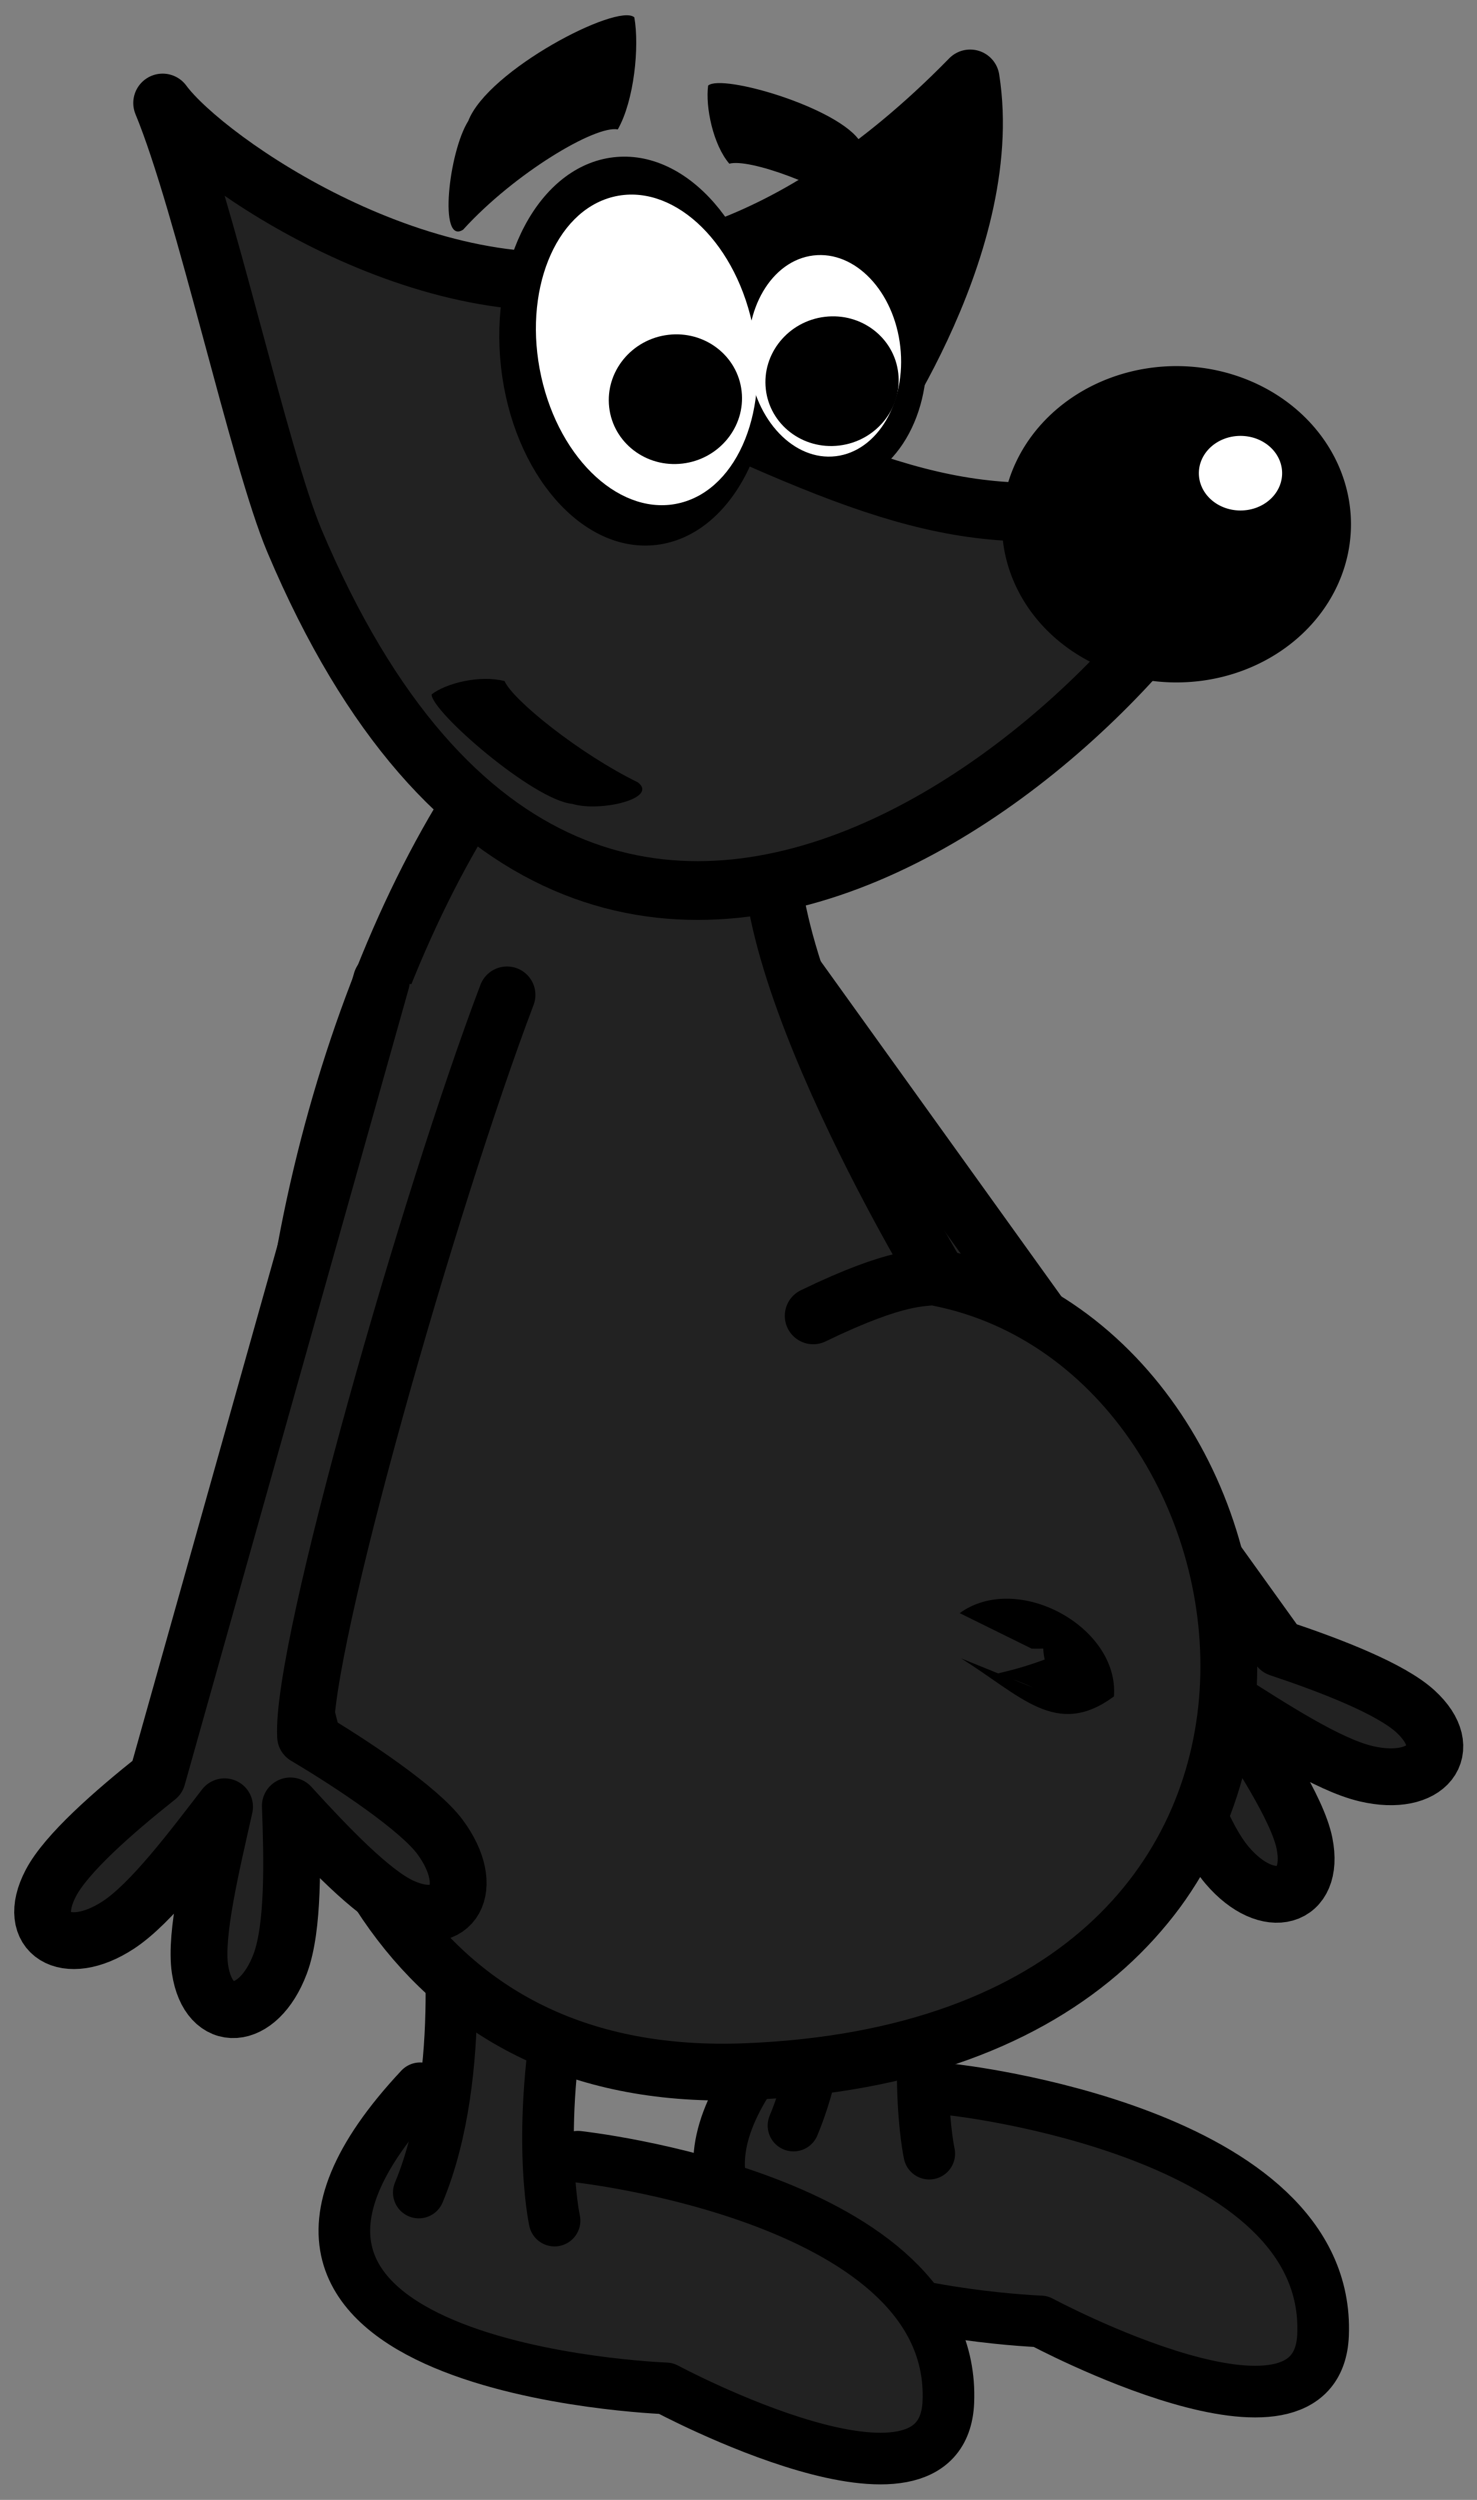 <?xml version="1.0" encoding="UTF-8" standalone="no"?>
<!-- Created with Inkscape (http://www.inkscape.org/) -->
<svg
   xmlns:dc="http://purl.org/dc/elements/1.1/"
   xmlns:cc="http://web.resource.org/cc/"
   xmlns:rdf="http://www.w3.org/1999/02/22-rdf-syntax-ns#"
   xmlns:svg="http://www.w3.org/2000/svg"
   xmlns="http://www.w3.org/2000/svg"
   xmlns:xlink="http://www.w3.org/1999/xlink"
   xmlns:sodipodi="http://inkscape.sourceforge.net/DTD/sodipodi-0.dtd"
   xmlns:inkscape="http://www.inkscape.org/namespaces/inkscape"
   width="26px"
   height="44px"
   id="svg1"
   sodipodi:version="0.32"
   inkscape:version="0.43"
   sodipodi:docbase="/home/yekcim/Desktop/SVG/Skins/wilberteam"
   sodipodi:docname="black.svg"
   inkscape:export-filename="/home/yekcim/Desktop/go.png"
   inkscape:export-xdpi="211.69763"
   inkscape:export-ydpi="211.69763"
   inkscape:output_extension="org.inkscape.output.svg.inkscape">
  <rect width="100%" height="100%" fill="#808080" stroke="none"/>
  <defs
     id="defs3">
    <defs
       id="defs1062">
      <linearGradient
         inkscape:collect="always"
         id="linearGradient10630">
        <stop
           style="stop-color:#616161;stop-opacity:1;"
           offset="0"
           id="stop10631" />
        <stop
           style="stop-color:#616161;stop-opacity:0;"
           offset="1"
           id="stop10632" />
      </linearGradient>
      <linearGradient
         inkscape:collect="always"
         id="linearGradient10560">
        <stop
           style="stop-color:#000000;stop-opacity:1;"
           offset="0"
           id="stop10561" />
        <stop
           style="stop-color:#000000;stop-opacity:0;"
           offset="1"
           id="stop10562" />
      </linearGradient>
      <linearGradient
         id="linearGradient13777">
        <stop
           offset="0"
           style="stop-color:#d17d00;stop-opacity:1;"
           id="stop13779" />
        <stop
           offset="1"
           style="stop-color:#a7b135;stop-opacity:0;"
           id="stop13778" />
      </linearGradient>
      <linearGradient
         id="linearGradient11847">
        <stop
           offset="0"
           style="stop-color:#000000;stop-opacity:1;"
           id="stop11849" />
        <stop
           offset="1"
           style="stop-color:#000000;stop-opacity:0;"
           id="stop11848" />
      </linearGradient>
      <linearGradient
         id="linearGradient6187">
        <stop
           style="stop-color:#2e1b0b;stop-opacity:1;"
           offset="0"
           id="stop6188" />
        <stop
           style="stop-color:#431e00;stop-opacity:0;"
           offset="1"
           id="stop6189" />
      </linearGradient>
      <linearGradient
         inkscape:collect="always"
         id="linearGradient4909">
        <stop
           style="stop-color:#000000;stop-opacity:1;"
           offset="0"
           id="stop4910" />
        <stop
           style="stop-color:#000000;stop-opacity:0;"
           offset="1"
           id="stop4911" />
      </linearGradient>
      <linearGradient
         id="linearGradient1780">
        <stop
           style="stop-color:#454545;stop-opacity:1;"
           offset="0"
           id="stop1781" />
        <stop
           style="stop-color:#ffffff;stop-opacity:0;"
           offset="1"
           id="stop1782" />
      </linearGradient>
      <linearGradient
         id="linearGradient3869">
        <stop
           offset="0"
           style="stop-color:#d2dd2e;stop-opacity:1;"
           id="stop3872" />
        <stop
           offset="0.761"
           style="stop-color:#b3b96d;stop-opacity:0.656;"
           id="stop3871" />
        <stop
           offset="1"
           style="stop-color:#b1b952;stop-opacity:0;"
           id="stop3870" />
      </linearGradient>
      <linearGradient
         inkscape:collect="always"
         xlink:href="#linearGradient9217"
         id="linearGradient3799"
         gradientUnits="userSpaceOnUse"
         gradientTransform="matrix(0.113,0,0,0.115,26.434,157.176)"
         x1="4373.305"
         y1="319.335"
         x2="96.983"
         y2="2708.214" />
      <linearGradient
         inkscape:collect="always"
         xlink:href="#linearGradient7337"
         id="linearGradient3800"
         gradientUnits="userSpaceOnUse"
         gradientTransform="matrix(0.231,0,0,7.644947e-2,26.552,129.555)"
         x1="862.165"
         y1="2479.594"
         x2="1523.372"
         y2="2479.594" />
      <linearGradient
         inkscape:collect="always"
         xlink:href="#linearGradient5442"
         id="linearGradient3801"
         gradientUnits="userSpaceOnUse"
         gradientTransform="matrix(0.163,0,0,7.648058e-2,75.53,161.805)"
         x1="580.228"
         y1="2173.317"
         x2="1782.037"
         y2="1630.204" />
      <radialGradient
         inkscape:collect="always"
         xlink:href="#linearGradient5442"
         id="radialGradient3802"
         gradientUnits="userSpaceOnUse"
         gradientTransform="matrix(0.16,0,0,7.785591e-2,363.092,173.858)"
         cx="-606.797"
         cy="1573.44"
         fx="-606.797"
         fy="1573.44"
         r="739.705" />
      <linearGradient
         inkscape:collect="always"
         xlink:href="#linearGradient21707"
         id="linearGradient3803"
         gradientUnits="userSpaceOnUse"
         gradientTransform="scale(0.66,1.515)"
         x1="4848.597"
         y1="3945.112"
         x2="5625.465"
         y2="1720.94" />
      <linearGradient
         inkscape:collect="always"
         xlink:href="#linearGradient7337"
         id="linearGradient3804"
         gradientUnits="userSpaceOnUse"
         gradientTransform="matrix(0.237,0,0,0.208,-2451.443,4783.687)"
         x1="-7797.742"
         y1="5021.473"
         x2="-352.84"
         y2="1184.903" />
      <linearGradient
         inkscape:collect="always"
         xlink:href="#linearGradient7337"
         id="linearGradient3805"
         gradientUnits="userSpaceOnUse"
         gradientTransform="matrix(0.237,0,0,0.208,-2451.443,4783.687)"
         x1="-7797.742"
         y1="5021.473"
         x2="-352.84"
         y2="1184.903" />
      <defs
         id="defs3745">
        <linearGradient
           id="linearGradient22333"
           x1="0"
           y1="0.5"
           x2="1"
           y2="0.5"
           gradientUnits="objectBoundingBox"
           spreadMethod="pad"
           xlink:href="#linearGradient13777" />
        <linearGradient
           id="linearGradient21707">
          <stop
             style="stop-color:#ffffff;stop-opacity:1;"
             offset="0"
             id="stop21708" />
          <stop
             style="stop-color:#a7b135;stop-opacity:0;"
             offset="1"
             id="stop21709" />
        </linearGradient>
        <linearGradient
           inkscape:collect="always"
           id="linearGradient9217"
           x1="0"
           y1="0.5"
           x2="1"
           y2="0.5"
           gradientUnits="objectBoundingBox"
           spreadMethod="pad"
           xlink:href="#linearGradient11847" />
        <linearGradient
           id="linearGradient8584">
          <stop
             style="stop-color:#000000;stop-opacity:1;"
             offset="0"
             id="stop8585" />
          <stop
             style="stop-color:#cece4c;stop-opacity:0;"
             offset="1"
             id="stop8586" />
        </linearGradient>
        <linearGradient
           id="linearGradient7337">
          <stop
             style="stop-color:#b1b12f;stop-opacity:1;"
             offset="0"
             id="stop7338" />
          <stop
             style="stop-color:#cece4c;stop-opacity:0;"
             offset="1"
             id="stop7339" />
        </linearGradient>
        <linearGradient
           id="linearGradient5442"
           x1="0"
           y1="0.5"
           x2="1"
           y2="0.5"
           gradientUnits="objectBoundingBox"
           spreadMethod="pad"
           xlink:href="#linearGradient3869" />
      </defs>
      <sodipodi:namedview
         id="namedview3772"
         pagecolor="#ffffff"
         bordercolor="#666666"
         borderopacity="1.0"
         inkscape:pageopacity="0.0"
         inkscape:pageshadow="2"
         inkscape:zoom="0.80057989"
         inkscape:cx="297.63780"
         inkscape:cy="420.94487"
         inkscape:current-layer="layer1"
         inkscape:window-width="1440"
         inkscape:window-height="851"
         inkscape:window-x="0"
         inkscape:window-y="27"
         showguides="true"
         inkscape:guide-bbox="true" />
      <linearGradient
         inkscape:collect="always"
         xlink:href="#linearGradient4909"
         id="linearGradient6167"
         gradientUnits="userSpaceOnUse"
         gradientTransform="scale(0.892,1.121)"
         x1="-148.78"
         y1="106.319"
         x2="-160.149"
         y2="-66.932" />
      <linearGradient
         inkscape:collect="always"
         xlink:href="#linearGradient10560"
         id="linearGradient10563"
         gradientTransform="matrix(0.915,0.128,-0.15,1.071,19.549,-8.453)"
         x1="698.545"
         y1="69.853"
         x2="758.312"
         y2="359.097"
         gradientUnits="userSpaceOnUse" />
      <linearGradient
         inkscape:collect="always"
         xlink:href="#linearGradient10560"
         id="linearGradient10578"
         gradientUnits="userSpaceOnUse"
         gradientTransform="matrix(0.915,0.128,-0.15,1.071,0,0)"
         x1="647.371"
         y1="96.895"
         x2="770.592"
         y2="342.743" />
      <linearGradient
         inkscape:collect="always"
         xlink:href="#linearGradient4909"
         id="linearGradient10604"
         gradientUnits="userSpaceOnUse"
         gradientTransform="scale(0.892,1.121)"
         x1="-148.78"
         y1="106.319"
         x2="-160.149"
         y2="-66.932" />
      <linearGradient
         inkscape:collect="always"
         xlink:href="#linearGradient10630"
         id="linearGradient10633"
         gradientTransform="scale(0.884,1.132)"
         x1="-164.592"
         y1="105.155"
         x2="-154.146"
         y2="3.678"
         gradientUnits="userSpaceOnUse" />
      <linearGradient
         inkscape:collect="always"
         xlink:href="#linearGradient10630"
         id="linearGradient10647"
         gradientUnits="userSpaceOnUse"
         gradientTransform="scale(0.884,1.132)"
         x1="-164.592"
         y1="105.155"
         x2="-154.146"
         y2="3.678" />
      <radialGradient
         inkscape:collect="always"
         xlink:href="#linearGradient1780"
         id="radialGradient5568"
         gradientUnits="userSpaceOnUse"
         gradientTransform="matrix(-0.663,1.058,1.331,0.59,-891.791,666.425)"
         cx="-446.725"
         cy="218.61"
         fx="-446.725"
         fy="218.61"
         r="308.81" />
      <linearGradient
         inkscape:collect="always"
         xlink:href="#linearGradient10630"
         id="linearGradient4391"
         gradientUnits="userSpaceOnUse"
         gradientTransform="matrix(0.437,-0.48,0.615,0.558,723.073,-61.92)"
         x1="-164.592"
         y1="105.155"
         x2="-154.146"
         y2="3.678" />
    </defs>
  </defs>
  <sodipodi:namedview
     id="base"
     pagecolor="#ffffff"
     bordercolor="#666666"
     borderopacity="1.0"
     inkscape:pageopacity="0.0"
     inkscape:pageshadow="2"
     inkscape:zoom="11.263201"
     inkscape:cx="20.850602"
     inkscape:cy="22.817088"
     inkscape:current-layer="g1160"
     inkscape:window-width="1430"
     inkscape:window-height="821"
     inkscape:window-x="0"
     inkscape:window-y="25" />
  <g
     id="g1160"
     inkscape:groupmode="layer"
     inkscape:label="Layer 1"
     style="display:inline">
    <g
       inkscape:label="Layer 1"
       id="g29199"
       transform="matrix(-0.8,0,0,0.8,372.626,-77.805)" />
    <g
       id="g29315"
       inkscape:label="Layer 1"
       transform="matrix(-0.8,0,0,0.8,1530.027,255.126)" />
    <g
       inkscape:label="Layer 1"
       id="g29317"
       transform="matrix(-0.8,0,0,0.8,2197.244,222.64)" />
    <g
       inkscape:label="Layer 1"
       id="g3589"
       transform="matrix(-0.757,0,0,0.76,343.235,-58.62)" />
    <g
       id="g3591"
       inkscape:label="Layer 1"
       transform="matrix(-0.757,0,0,0.76,1438.565,257.719)" />
    <g
       inkscape:label="Layer 1"
       id="g3593"
       transform="matrix(-0.757,0,0,0.76,2070.001,226.852)" />
    <g
       inkscape:label="Layer 1"
       id="g6044"
       transform="matrix(-0.8,0,0,0.8,316.015,-86.211)" />
    <g
       id="g6046"
       inkscape:label="Layer 1"
       transform="matrix(-0.8,0,0,0.8,1473.416,246.72)" />
    <g
       inkscape:label="Layer 1"
       id="g6048"
       transform="matrix(-0.8,0,0,0.8,2140.633,214.233)" />
    <g
       inkscape:label="Layer 1"
       id="g6050"
       transform="matrix(-0.757,0,0,0.76,286.624,-67.027)" />
    <g
       id="g6052"
       inkscape:label="Layer 1"
       transform="matrix(-0.757,0,0,0.76,1381.954,249.313)" />
    <g
       inkscape:label="Layer 1"
       id="g6054"
       transform="matrix(-0.757,0,0,0.76,2013.390,218.446)" />
    <g
       inkscape:label="Layer 1"
       id="g8313"
       transform="matrix(-0.757,0,0,0.76,365.77,-64.197)" />
    <g
       id="g8315"
       inkscape:label="Layer 1"
       transform="matrix(-0.757,0,0,0.76,1461.099,252.143)" />
    <g
       inkscape:label="Layer 1"
       id="g8317"
       transform="matrix(-0.757,0,0,0.76,2092.535,221.276)" />
    <g
       inkscape:label="Layer 1"
       id="g11911"
       transform="matrix(-0.8,0,0,0.8,345.549,-78.725)" />
    <g
       id="g11913"
       inkscape:label="Layer 1"
       transform="matrix(-0.8,0,0,0.8,1502.950,254.206)" />
    <g
       inkscape:label="Layer 1"
       id="g11915"
       transform="matrix(-0.8,0,0,0.8,2170.167,221.72)" />
    <g
       inkscape:label="Layer 1"
       id="g11917"
       transform="matrix(-0.757,0,0,0.76,316.159,-59.541)" />
    <g
       id="g11919"
       inkscape:label="Layer 1"
       transform="matrix(-0.757,0,0,0.76,1411.488,256.799)" />
    <g
       inkscape:label="Layer 1"
       id="g11921"
       transform="matrix(-0.757,0,0,0.76,2042.924,225.932)" />
    <g
       inkscape:label="Layer 1"
       id="g14585"
       transform="matrix(-1.443,0,0,1.443,616.263,-166.942)" />
    <g
       id="g14587"
       inkscape:label="Layer 1"
       transform="matrix(-1.443,0,0,1.443,2703.500,433.46)" />
    <g
       inkscape:label="Layer 1"
       id="g14589"
       transform="matrix(-1.443,0,0,1.443,3906.747,374.875)" />
    <g
       inkscape:label="Layer 1"
       id="g14591"
       transform="matrix(-1.366,0,0,1.371,563.26,-132.345)" />
    <g
       id="g14593"
       inkscape:label="Layer 1"
       transform="matrix(-1.366,0,0,1.371,2538.559,438.136)" />
    <g
       inkscape:label="Layer 1"
       id="g14595"
       transform="matrix(-1.366,0,0,1.371,3677.279,382.471)" />
    <g
       inkscape:label="Layer 1"
       id="g21531"
       transform="matrix(-1.443,0,0,1.443,560.776,-168.776)" />
    <g
       id="g21533"
       inkscape:label="Layer 1"
       transform="matrix(-1.443,0,0,1.443,2648.013,431.626)" />
    <g
       inkscape:label="Layer 1"
       id="g21535"
       transform="matrix(-1.443,0,0,1.443,3851.260,373.041)" />
    <g
       inkscape:label="Layer 1"
       id="g21537"
       transform="matrix(-1.366,0,0,1.371,507.773,-134.179)" />
    <g
       id="g21539"
       inkscape:label="Layer 1"
       transform="matrix(-1.366,0,0,1.371,2483.072,436.302)" />
    <g
       inkscape:label="Layer 1"
       id="g21541"
       transform="matrix(-1.366,0,0,1.371,3621.793,380.637)" />
    <g
       inkscape:label="Layer 1"
       id="g21543"
       transform="matrix(-1.443,0,0,1.443,458.685,-183.936)" />
    <g
       id="g21545"
       inkscape:label="Layer 1"
       transform="matrix(-1.443,0,0,1.443,2545.922,416.466)" />
    <g
       inkscape:label="Layer 1"
       id="g21547"
       transform="matrix(-1.443,0,0,1.443,3749.169,357.881)" />
    <g
       inkscape:label="Layer 1"
       id="g21549"
       transform="matrix(-1.366,0,0,1.371,405.682,-149.339)" />
    <g
       id="g21551"
       inkscape:label="Layer 1"
       transform="matrix(-1.366,0,0,1.371,2380.981,421.142)" />
    <g
       inkscape:label="Layer 1"
       id="g21553"
       transform="matrix(-1.366,0,0,1.371,3519.701,365.476)" />
    <g
       inkscape:label="Layer 1"
       id="g21555"
       transform="matrix(-1.366,0,0,1.371,548.411,-144.235)" />
    <g
       id="g21557"
       inkscape:label="Layer 1"
       transform="matrix(-1.366,0,0,1.371,2523.710,426.246)" />
    <g
       inkscape:label="Layer 1"
       id="g21559"
       transform="matrix(-1.366,0,0,1.371,3662.430,370.58)" />
    <g
       inkscape:label="Layer 1"
       id="g21561"
       transform="matrix(-1.443,0,0,1.443,511.947,-170.436)" />
    <g
       id="g21563"
       inkscape:label="Layer 1"
       transform="matrix(-1.443,0,0,1.443,2599.183,429.966)" />
    <g
       inkscape:label="Layer 1"
       id="g21565"
       transform="matrix(-1.443,0,0,1.443,3802.430,371.381)" />
    <g
       inkscape:label="Layer 1"
       id="g21567"
       transform="matrix(-1.366,0,0,1.371,458.944,-135.839)" />
    <g
       id="g21569"
       inkscape:label="Layer 1"
       transform="matrix(-1.366,0,0,1.371,2434.242,434.642)" />
    <g
       inkscape:label="Layer 1"
       id="g21571"
       transform="matrix(-1.366,0,0,1.371,3572.962,378.977)" />
    <g
       inkscape:label="Layer 1"
       id="g21573"
       transform="matrix(-1.443,0,0,1.443,532.012,-176.684)" />
    <g
       id="g21575"
       inkscape:label="Layer 1"
       transform="matrix(-1.443,0,0,1.443,2619.247,423.718)" />
    <g
       inkscape:label="Layer 1"
       id="g21577"
       transform="matrix(-1.443,0,0,1.443,3822.495,365.133)" />
    <g
       inkscape:label="Layer 1"
       id="g21579"
       transform="matrix(-1.366,0,0,1.371,479.009,-142.087)" />
    <g
       id="g21581"
       inkscape:label="Layer 1"
       transform="matrix(-1.366,0,0,1.371,2454.307,428.394)" />
    <g
       inkscape:label="Layer 1"
       id="g21583"
       transform="matrix(-1.366,0,0,1.371,3593.027,372.729)" />
    <g
       inkscape:label="Layer 1"
       id="g14710"
       transform="matrix(-1.443,0,0,1.443,672.168,-166.942)" />
    <g
       id="g14712"
       inkscape:label="Layer 1"
       transform="matrix(-1.443,0,0,1.443,2759.404,433.46)" />
    <g
       inkscape:label="Layer 1"
       id="g14714"
       transform="matrix(-1.443,0,0,1.443,3962.652,374.875)" />
    <g
       inkscape:label="Layer 1"
       id="g14716"
       transform="matrix(-1.366,0,0,1.371,619.165,-132.345)" />
    <g
       id="g14718"
       inkscape:label="Layer 1"
       transform="matrix(-1.366,0,0,1.371,2594.464,438.136)" />
    <g
       inkscape:label="Layer 1"
       id="g14720"
       transform="matrix(-1.366,0,0,1.371,3733.184,382.471)" />
    <g
       inkscape:label="Layer 1"
       id="g14726"
       transform="matrix(-1.443,0,0,1.443,616.681,-168.776)" />
    <g
       id="g14728"
       inkscape:label="Layer 1"
       transform="matrix(-1.443,0,0,1.443,2703.918,431.626)" />
    <g
       inkscape:label="Layer 1"
       id="g14730"
       transform="matrix(-1.443,0,0,1.443,3907.165,373.041)" />
    <g
       inkscape:label="Layer 1"
       id="g14732"
       transform="matrix(-1.366,0,0,1.371,563.678,-134.179)" />
    <g
       id="g14734"
       inkscape:label="Layer 1"
       transform="matrix(-1.366,0,0,1.371,2538.977,436.302)" />
    <g
       inkscape:label="Layer 1"
       id="g14736"
       transform="matrix(-1.366,0,0,1.371,3677.697,380.637)" />
    <g
       inkscape:label="Layer 1"
       id="g14738"
       transform="matrix(-1.443,0,0,1.443,514.59,-183.936)" />
    <g
       id="g14740"
       inkscape:label="Layer 1"
       transform="matrix(-1.443,0,0,1.443,2601.827,416.466)" />
    <g
       inkscape:label="Layer 1"
       id="g14742"
       transform="matrix(-1.443,0,0,1.443,3805.074,357.881)" />
    <g
       inkscape:label="Layer 1"
       id="g14744"
       transform="matrix(-1.366,0,0,1.371,461.587,-149.339)" />
    <g
       id="g14746"
       inkscape:label="Layer 1"
       transform="matrix(-1.366,0,0,1.371,2436.886,421.142)" />
    <g
       inkscape:label="Layer 1"
       id="g14748"
       transform="matrix(-1.366,0,0,1.371,3575.606,365.476)" />
    <g
       inkscape:label="Layer 1"
       id="g14750"
       transform="matrix(-1.366,0,0,1.371,604.316,-144.235)" />
    <g
       id="g14752"
       inkscape:label="Layer 1"
       transform="matrix(-1.366,0,0,1.371,2579.615,426.246)" />
    <g
       inkscape:label="Layer 1"
       id="g14754"
       transform="matrix(-1.366,0,0,1.371,3718.335,370.58)" />
    <g
       inkscape:label="Layer 1"
       id="g14756"
       transform="matrix(-1.443,0,0,1.443,567.851,-170.436)" />
    <g
       id="g14758"
       inkscape:label="Layer 1"
       transform="matrix(-1.443,0,0,1.443,2655.088,429.966)" />
    <g
       inkscape:label="Layer 1"
       id="g14760"
       transform="matrix(-1.443,0,0,1.443,3858.335,371.381)" />
    <g
       inkscape:label="Layer 1"
       id="g14762"
       transform="matrix(-1.366,0,0,1.371,514.849,-135.839)" />
    <g
       id="g14764"
       inkscape:label="Layer 1"
       transform="matrix(-1.366,0,0,1.371,2490.147,434.642)" />
    <g
       inkscape:label="Layer 1"
       id="g14766"
       transform="matrix(-1.366,0,0,1.371,3628.867,378.977)" />
    <g
       inkscape:label="Layer 1"
       id="g14822"
       transform="matrix(-1.443,0,0,1.443,587.917,-176.684)" />
    <g
       id="g14824"
       inkscape:label="Layer 1"
       transform="matrix(-1.443,0,0,1.443,2675.152,423.718)" />
    <g
       inkscape:label="Layer 1"
       id="g14826"
       transform="matrix(-1.443,0,0,1.443,3878.399,365.133)" />
    <g
       inkscape:label="Layer 1"
       id="g14828"
       transform="matrix(-1.366,0,0,1.371,534.914,-142.087)" />
    <g
       id="g14830"
       inkscape:label="Layer 1"
       transform="matrix(-1.366,0,0,1.371,2510.211,428.394)" />
    <g
       inkscape:label="Layer 1"
       id="g14832"
       transform="matrix(-1.366,0,0,1.371,3648.932,372.729)" />
    <g
       inkscape:label="Layer 1"
       id="g15077"
       transform="matrix(-1.443,0,0,1.443,728.072,-166.942)" />
    <g
       id="g15079"
       inkscape:label="Layer 1"
       transform="matrix(-1.443,0,0,1.443,2815.309,433.46)" />
    <g
       inkscape:label="Layer 1"
       id="g15081"
       transform="matrix(-1.443,0,0,1.443,4018.556,374.875)" />
    <g
       inkscape:label="Layer 1"
       id="g15083"
       transform="matrix(-1.366,0,0,1.371,675.07,-132.345)" />
    <g
       id="g15085"
       inkscape:label="Layer 1"
       transform="matrix(-1.366,0,0,1.371,2650.368,438.136)" />
    <g
       inkscape:label="Layer 1"
       id="g15087"
       transform="matrix(-1.366,0,0,1.371,3789.089,382.471)" />
    <g
       inkscape:label="Layer 1"
       id="g15093"
       transform="matrix(-1.443,0,0,1.443,672.586,-168.776)" />
    <g
       id="g15095"
       inkscape:label="Layer 1"
       transform="matrix(-1.443,0,0,1.443,2759.823,431.626)" />
    <g
       inkscape:label="Layer 1"
       id="g15097"
       transform="matrix(-1.443,0,0,1.443,3963.070,373.041)" />
    <g
       inkscape:label="Layer 1"
       id="g15099"
       transform="matrix(-1.366,0,0,1.371,619.583,-134.179)" />
    <g
       id="g15101"
       inkscape:label="Layer 1"
       transform="matrix(-1.366,0,0,1.371,2594.882,436.302)" />
    <g
       inkscape:label="Layer 1"
       id="g15103"
       transform="matrix(-1.366,0,0,1.371,3733.602,380.637)" />
    <g
       inkscape:label="Layer 1"
       id="g15105"
       transform="matrix(-1.443,0,0,1.443,570.494,-183.936)" />
    <g
       id="g15107"
       inkscape:label="Layer 1"
       transform="matrix(-1.443,0,0,1.443,2657.732,416.466)" />
    <g
       inkscape:label="Layer 1"
       id="g15109"
       transform="matrix(-1.443,0,0,1.443,3860.979,357.881)" />
    <g
       inkscape:label="Layer 1"
       id="g15111"
       transform="matrix(-1.366,0,0,1.371,517.492,-149.339)" />
    <g
       id="g15113"
       inkscape:label="Layer 1"
       transform="matrix(-1.366,0,0,1.371,2492.791,421.142)" />
    <g
       inkscape:label="Layer 1"
       id="g15115"
       transform="matrix(-1.366,0,0,1.371,3631.511,365.476)" />
    <g
       inkscape:label="Layer 1"
       id="g15117"
       transform="matrix(-1.366,0,0,1.371,660.221,-144.235)" />
    <g
       id="g15119"
       inkscape:label="Layer 1"
       transform="matrix(-1.366,0,0,1.371,2635.519,426.246)" />
    <g
       inkscape:label="Layer 1"
       id="g15121"
       transform="matrix(-1.366,0,0,1.371,3774.240,370.58)" />
    <g
       inkscape:label="Layer 1"
       id="g15123"
       transform="matrix(-1.443,0,0,1.443,623.756,-170.436)" />
    <g
       id="g15125"
       inkscape:label="Layer 1"
       transform="matrix(-1.443,0,0,1.443,2710.993,429.966)" />
    <g
       inkscape:label="Layer 1"
       id="g15127"
       transform="matrix(-1.443,0,0,1.443,3914.240,371.381)" />
    <g
       inkscape:label="Layer 1"
       id="g15129"
       transform="matrix(-1.366,0,0,1.371,570.754,-135.839)" />
    <g
       id="g15131"
       inkscape:label="Layer 1"
       transform="matrix(-1.366,0,0,1.371,2546.052,434.642)" />
    <g
       inkscape:label="Layer 1"
       id="g15133"
       transform="matrix(-1.366,0,0,1.371,3684.772,378.977)" />
    <g
       inkscape:label="Layer 1"
       id="g15189"
       transform="matrix(-1.443,0,0,1.443,643.822,-176.684)" />
    <g
       id="g15191"
       inkscape:label="Layer 1"
       transform="matrix(-1.443,0,0,1.443,2731.057,423.718)" />
    <g
       inkscape:label="Layer 1"
       id="g15193"
       transform="matrix(-1.443,0,0,1.443,3934.304,365.133)" />
    <g
       inkscape:label="Layer 1"
       id="g15195"
       transform="matrix(-1.366,0,0,1.371,590.819,-142.087)" />
    <g
       id="g15197"
       inkscape:label="Layer 1"
       transform="matrix(-1.366,0,0,1.371,2566.116,428.394)" />
    <g
       inkscape:label="Layer 1"
       id="g15199"
       transform="matrix(-1.366,0,0,1.371,3704.837,372.729)" />
    <g
       inkscape:label="Layer 1"
       id="g15255"
       transform="matrix(-1.443,0,0,1.443,783.977,-166.942)" />
    <g
       id="g15257"
       inkscape:label="Layer 1"
       transform="matrix(-1.443,0,0,1.443,2871.214,433.46)" />
    <g
       inkscape:label="Layer 1"
       id="g15259"
       transform="matrix(-1.443,0,0,1.443,4074.461,374.875)" />
    <g
       inkscape:label="Layer 1"
       id="g15261"
       transform="matrix(-1.366,0,0,1.371,730.975,-132.345)" />
    <g
       id="g15263"
       inkscape:label="Layer 1"
       transform="matrix(-1.366,0,0,1.371,2706.273,438.136)" />
    <g
       inkscape:label="Layer 1"
       id="g15265"
       transform="matrix(-1.366,0,0,1.371,3844.994,382.471)" />
    <g
       inkscape:label="Layer 1"
       id="g15271"
       transform="matrix(-1.443,0,0,1.443,728.49,-168.776)" />
    <g
       id="g15273"
       inkscape:label="Layer 1"
       transform="matrix(-1.443,0,0,1.443,2815.728,431.626)" />
    <g
       inkscape:label="Layer 1"
       id="g15275"
       transform="matrix(-1.443,0,0,1.443,4018.975,373.041)" />
    <g
       inkscape:label="Layer 1"
       id="g15277"
       transform="matrix(-1.366,0,0,1.371,675.488,-134.179)" />
    <g
       id="g15279"
       inkscape:label="Layer 1"
       transform="matrix(-1.366,0,0,1.371,2650.787,436.302)" />
    <g
       inkscape:label="Layer 1"
       id="g15281"
       transform="matrix(-1.366,0,0,1.371,3789.507,380.637)" />
    <g
       inkscape:label="Layer 1"
       id="g15283"
       transform="matrix(-1.443,0,0,1.443,626.399,-183.936)" />
    <g
       id="g15285"
       inkscape:label="Layer 1"
       transform="matrix(-1.443,0,0,1.443,2713.636,416.466)" />
    <g
       inkscape:label="Layer 1"
       id="g15287"
       transform="matrix(-1.443,0,0,1.443,3916.884,357.881)" />
    <g
       inkscape:label="Layer 1"
       id="g15289"
       transform="matrix(-1.366,0,0,1.371,573.397,-149.339)" />
    <g
       id="g15291"
       inkscape:label="Layer 1"
       transform="matrix(-1.366,0,0,1.371,2548.696,421.142)" />
    <g
       inkscape:label="Layer 1"
       id="g15293"
       transform="matrix(-1.366,0,0,1.371,3687.416,365.476)" />
    <g
       inkscape:label="Layer 1"
       id="g15295"
       transform="matrix(-1.366,0,0,1.371,716.126,-144.235)" />
    <g
       id="g15297"
       inkscape:label="Layer 1"
       transform="matrix(-1.366,0,0,1.371,2691.424,426.246)" />
    <g
       inkscape:label="Layer 1"
       id="g15299"
       transform="matrix(-1.366,0,0,1.371,3830.145,370.58)" />
    <g
       inkscape:label="Layer 1"
       id="g15301"
       transform="matrix(-1.443,0,0,1.443,679.661,-170.436)" />
    <g
       id="g15303"
       inkscape:label="Layer 1"
       transform="matrix(-1.443,0,0,1.443,2766.898,429.966)" />
    <g
       inkscape:label="Layer 1"
       id="g15305"
       transform="matrix(-1.443,0,0,1.443,3970.145,371.381)" />
    <g
       inkscape:label="Layer 1"
       id="g15307"
       transform="matrix(-1.366,0,0,1.371,626.659,-135.839)" />
    <g
       id="g15309"
       inkscape:label="Layer 1"
       transform="matrix(-1.366,0,0,1.371,2601.957,434.642)" />
    <g
       inkscape:label="Layer 1"
       id="g15311"
       transform="matrix(-1.366,0,0,1.371,3740.677,378.977)" />
    <g
       inkscape:label="Layer 1"
       id="g15367"
       transform="matrix(-1.443,0,0,1.443,699.726,-176.684)" />
    <g
       id="g15369"
       inkscape:label="Layer 1"
       transform="matrix(-1.443,0,0,1.443,2786.962,423.718)" />
    <g
       inkscape:label="Layer 1"
       id="g15371"
       transform="matrix(-1.443,0,0,1.443,3990.209,365.133)" />
    <g
       inkscape:label="Layer 1"
       id="g15373"
       transform="matrix(-1.366,0,0,1.371,646.724,-142.087)" />
    <g
       id="g15375"
       inkscape:label="Layer 1"
       transform="matrix(-1.366,0,0,1.371,2622.021,428.394)" />
    <g
       inkscape:label="Layer 1"
       id="g15377"
       transform="matrix(-1.366,0,0,1.371,3760.741,372.729)" />
    <g
       inkscape:label="Layer 1"
       id="g15809"
       transform="matrix(-1.443,0,0,1.443,839.882,-166.942)" />
    <g
       id="g15811"
       inkscape:label="Layer 1"
       transform="matrix(-1.443,0,0,1.443,2927.119,433.46)" />
    <g
       inkscape:label="Layer 1"
       id="g15813"
       transform="matrix(-1.443,0,0,1.443,4130.366,374.875)" />
    <g
       inkscape:label="Layer 1"
       id="g15815"
       transform="matrix(-1.366,0,0,1.371,786.88,-132.345)" />
    <g
       id="g15817"
       inkscape:label="Layer 1"
       transform="matrix(-1.366,0,0,1.371,2762.178,438.136)" />
    <g
       inkscape:label="Layer 1"
       id="g15819"
       transform="matrix(-1.366,0,0,1.371,3900.898,382.471)" />
    <g
       inkscape:label="Layer 1"
       id="g15825"
       transform="matrix(-1.443,0,0,1.443,784.395,-168.776)" />
    <g
       id="g15827"
       inkscape:label="Layer 1"
       transform="matrix(-1.443,0,0,1.443,2871.633,431.626)" />
    <g
       inkscape:label="Layer 1"
       id="g15829"
       transform="matrix(-1.443,0,0,1.443,4074.880,373.041)" />
    <g
       inkscape:label="Layer 1"
       id="g15831"
       transform="matrix(-1.366,0,0,1.371,731.393,-134.179)" />
    <g
       id="g15833"
       inkscape:label="Layer 1"
       transform="matrix(-1.366,0,0,1.371,2706.692,436.302)" />
    <g
       inkscape:label="Layer 1"
       id="g15835"
       transform="matrix(-1.366,0,0,1.371,3845.412,380.637)" />
    <g
       inkscape:label="Layer 1"
       id="g15837"
       transform="matrix(-1.443,0,0,1.443,682.304,-183.936)" />
    <g
       id="g15839"
       inkscape:label="Layer 1"
       transform="matrix(-1.443,0,0,1.443,2769.541,416.466)" />
    <g
       inkscape:label="Layer 1"
       id="g15841"
       transform="matrix(-1.443,0,0,1.443,3972.788,357.881)" />
    <g
       inkscape:label="Layer 1"
       id="g15843"
       transform="matrix(-1.366,0,0,1.371,629.302,-149.339)" />
    <g
       id="g15845"
       inkscape:label="Layer 1"
       transform="matrix(-1.366,0,0,1.371,2604.600,421.142)" />
    <g
       inkscape:label="Layer 1"
       id="g15847"
       transform="matrix(-1.366,0,0,1.371,3743.321,365.476)" />
    <g
       inkscape:label="Layer 1"
       id="g15849"
       transform="matrix(-1.366,0,0,1.371,772.031,-144.235)" />
    <g
       id="g15851"
       inkscape:label="Layer 1"
       transform="matrix(-1.366,0,0,1.371,2747.329,426.246)" />
    <g
       inkscape:label="Layer 1"
       id="g15853"
       transform="matrix(-1.366,0,0,1.371,3886.049,370.58)" />
    <g
       inkscape:label="Layer 1"
       id="g15855"
       transform="matrix(-1.443,0,0,1.443,735.566,-170.436)" />
    <g
       id="g15857"
       inkscape:label="Layer 1"
       transform="matrix(-1.443,0,0,1.443,2822.802,429.966)" />
    <g
       inkscape:label="Layer 1"
       id="g15859"
       transform="matrix(-1.443,0,0,1.443,4026.049,371.381)" />
    <g
       inkscape:label="Layer 1"
       id="g15861"
       transform="matrix(-1.366,0,0,1.371,682.563,-135.839)" />
    <g
       id="g15863"
       inkscape:label="Layer 1"
       transform="matrix(-1.366,0,0,1.371,2657.861,434.642)" />
    <g
       inkscape:label="Layer 1"
       id="g15865"
       transform="matrix(-1.366,0,0,1.371,3796.582,378.977)" />
    <g
       inkscape:label="Layer 1"
       id="g15921"
       transform="matrix(-1.443,0,0,1.443,755.631,-176.684)" />
    <g
       id="g15923"
       inkscape:label="Layer 1"
       transform="matrix(-1.443,0,0,1.443,2842.867,423.718)" />
    <g
       inkscape:label="Layer 1"
       id="g15925"
       transform="matrix(-1.443,0,0,1.443,4046.114,365.133)" />
    <g
       inkscape:label="Layer 1"
       id="g15927"
       transform="matrix(-1.366,0,0,1.371,702.629,-142.087)" />
    <g
       id="g15929"
       inkscape:label="Layer 1"
       transform="matrix(-1.366,0,0,1.371,2677.926,428.394)" />
    <g
       inkscape:label="Layer 1"
       id="g15931"
       transform="matrix(-1.366,0,0,1.371,3816.646,372.729)" />
    <g
       inkscape:label="Layer 1"
       id="g15987"
       transform="matrix(-1.443,0,0,1.443,895.787,-166.942)" />
    <g
       id="g15989"
       inkscape:label="Layer 1"
       transform="matrix(-1.443,0,0,1.443,2983.024,433.46)" />
    <g
       inkscape:label="Layer 1"
       id="g15991"
       transform="matrix(-1.443,0,0,1.443,4186.271,374.875)" />
    <g
       inkscape:label="Layer 1"
       id="g15993"
       transform="matrix(-1.366,0,0,1.371,842.784,-132.345)" />
    <g
       id="g15995"
       inkscape:label="Layer 1"
       transform="matrix(-1.366,0,0,1.371,2818.083,438.136)" />
    <g
       inkscape:label="Layer 1"
       id="g15997"
       transform="matrix(-1.366,0,0,1.371,3956.803,382.471)" />
    <g
       inkscape:label="Layer 1"
       id="g16003"
       transform="matrix(-1.443,0,0,1.443,840.3,-168.776)" />
    <g
       id="g16005"
       inkscape:label="Layer 1"
       transform="matrix(-1.443,0,0,1.443,2927.537,431.626)" />
    <g
       inkscape:label="Layer 1"
       id="g16007"
       transform="matrix(-1.443,0,0,1.443,4130.785,373.041)" />
    <g
       inkscape:label="Layer 1"
       id="g16009"
       transform="matrix(-1.366,0,0,1.371,787.298,-134.179)" />
    <g
       id="g16011"
       inkscape:label="Layer 1"
       transform="matrix(-1.366,0,0,1.371,2762.596,436.302)" />
    <g
       inkscape:label="Layer 1"
       id="g16013"
       transform="matrix(-1.366,0,0,1.371,3901.317,380.637)" />
    <g
       inkscape:label="Layer 1"
       id="g16015"
       transform="matrix(-1.443,0,0,1.443,738.209,-183.936)" />
    <g
       id="g16017"
       inkscape:label="Layer 1"
       transform="matrix(-1.443,0,0,1.443,2825.446,416.466)" />
    <g
       inkscape:label="Layer 1"
       id="g16019"
       transform="matrix(-1.443,0,0,1.443,4028.693,357.881)" />
    <g
       inkscape:label="Layer 1"
       id="g16021"
       transform="matrix(-1.366,0,0,1.371,685.206,-149.339)" />
    <g
       id="g16023"
       inkscape:label="Layer 1"
       transform="matrix(-1.366,0,0,1.371,2660.505,421.142)" />
    <g
       inkscape:label="Layer 1"
       id="g16025"
       transform="matrix(-1.366,0,0,1.371,3799.226,365.476)" />
    <g
       inkscape:label="Layer 1"
       id="g16027"
       transform="matrix(-1.366,0,0,1.371,827.936,-144.235)" />
    <g
       id="g16029"
       inkscape:label="Layer 1"
       transform="matrix(-1.366,0,0,1.371,2803.234,426.246)" />
    <g
       inkscape:label="Layer 1"
       id="g16031"
       transform="matrix(-1.366,0,0,1.371,3941.954,370.58)" />
    <g
       inkscape:label="Layer 1"
       id="g16033"
       transform="matrix(-1.443,0,0,1.443,791.471,-170.436)" />
    <g
       id="g16035"
       inkscape:label="Layer 1"
       transform="matrix(-1.443,0,0,1.443,2878.707,429.966)" />
    <g
       inkscape:label="Layer 1"
       id="g16037"
       transform="matrix(-1.443,0,0,1.443,4081.954,371.381)" />
    <g
       inkscape:label="Layer 1"
       id="g16039"
       transform="matrix(-1.366,0,0,1.371,738.468,-135.839)" />
    <g
       id="g16041"
       inkscape:label="Layer 1"
       transform="matrix(-1.366,0,0,1.371,2713.766,434.642)" />
    <g
       inkscape:label="Layer 1"
       id="g16043"
       transform="matrix(-1.366,0,0,1.371,3852.487,378.977)" />
    <g
       inkscape:label="Layer 1"
       id="g16099"
       transform="matrix(-1.443,0,0,1.443,811.536,-176.684)" />
    <g
       id="g16101"
       inkscape:label="Layer 1"
       transform="matrix(-1.443,0,0,1.443,2898.772,423.718)" />
    <g
       inkscape:label="Layer 1"
       id="g16103"
       transform="matrix(-1.443,0,0,1.443,4102.019,365.133)" />
    <g
       inkscape:label="Layer 1"
       id="g16105"
       transform="matrix(-1.366,0,0,1.371,758.534,-142.087)" />
    <g
       id="g16107"
       inkscape:label="Layer 1"
       transform="matrix(-1.366,0,0,1.371,2733.831,428.394)" />
    <g
       inkscape:label="Layer 1"
       id="g16109"
       transform="matrix(-1.366,0,0,1.371,3872.551,372.729)" />
    <g
       inkscape:label="Layer 1"
       id="g16167"
       transform="matrix(-1.443,0,0,1.443,951.692,-166.942)" />
    <g
       id="g16169"
       inkscape:label="Layer 1"
       transform="matrix(-1.443,0,0,1.443,3038.929,433.46)" />
    <g
       inkscape:label="Layer 1"
       id="g16171"
       transform="matrix(-1.443,0,0,1.443,4242.176,374.875)" />
    <g
       inkscape:label="Layer 1"
       id="g16173"
       transform="matrix(-1.366,0,0,1.371,898.689,-132.345)" />
    <g
       id="g16175"
       inkscape:label="Layer 1"
       transform="matrix(-1.366,0,0,1.371,2873.988,438.136)" />
    <g
       inkscape:label="Layer 1"
       id="g16177"
       transform="matrix(-1.366,0,0,1.371,4012.708,382.471)" />
    <g
       inkscape:label="Layer 1"
       id="g16183"
       transform="matrix(-1.443,0,0,1.443,896.205,-168.776)" />
    <g
       id="g16185"
       inkscape:label="Layer 1"
       transform="matrix(-1.443,0,0,1.443,2983.442,431.626)" />
    <g
       inkscape:label="Layer 1"
       id="g16187"
       transform="matrix(-1.443,0,0,1.443,4186.689,373.041)" />
    <g
       inkscape:label="Layer 1"
       id="g16189"
       transform="matrix(-1.366,0,0,1.371,843.202,-134.179)" />
    <g
       id="g16191"
       inkscape:label="Layer 1"
       transform="matrix(-1.366,0,0,1.371,2818.501,436.302)" />
    <g
       inkscape:label="Layer 1"
       id="g16193"
       transform="matrix(-1.366,0,0,1.371,3957.222,380.637)" />
    <g
       inkscape:label="Layer 1"
       id="g16195"
       transform="matrix(-1.443,0,0,1.443,794.114,-183.936)" />
    <g
       id="g16197"
       inkscape:label="Layer 1"
       transform="matrix(-1.443,0,0,1.443,2881.351,416.466)" />
    <g
       inkscape:label="Layer 1"
       id="g16199"
       transform="matrix(-1.443,0,0,1.443,4084.598,357.881)" />
    <g
       inkscape:label="Layer 1"
       id="g16201"
       transform="matrix(-1.366,0,0,1.371,741.111,-149.339)" />
    <g
       id="g16203"
       inkscape:label="Layer 1"
       transform="matrix(-1.366,0,0,1.371,2716.410,421.142)" />
    <g
       inkscape:label="Layer 1"
       id="g16205"
       transform="matrix(-1.366,0,0,1.371,3855.130,365.476)" />
    <g
       inkscape:label="Layer 1"
       id="g16207"
       transform="matrix(-1.366,0,0,1.371,883.84,-144.235)" />
    <g
       id="g16209"
       inkscape:label="Layer 1"
       transform="matrix(-1.366,0,0,1.371,2859.139,426.246)" />
    <g
       inkscape:label="Layer 1"
       id="g16211"
       transform="matrix(-1.366,0,0,1.371,3997.859,370.58)" />
    <g
       inkscape:label="Layer 1"
       id="g16213"
       transform="matrix(-1.443,0,0,1.443,847.376,-170.436)" />
    <g
       id="g16215"
       inkscape:label="Layer 1"
       transform="matrix(-1.443,0,0,1.443,2934.612,429.966)" />
    <g
       inkscape:label="Layer 1"
       id="g16217"
       transform="matrix(-1.443,0,0,1.443,4137.859,371.381)" />
    <g
       inkscape:label="Layer 1"
       id="g16219"
       transform="matrix(-1.366,0,0,1.371,794.373,-135.839)" />
    <g
       id="g16221"
       inkscape:label="Layer 1"
       transform="matrix(-1.366,0,0,1.371,2769.671,434.642)" />
    <g
       inkscape:label="Layer 1"
       id="g16223"
       transform="matrix(-1.366,0,0,1.371,3908.391,378.977)" />
    <g
       inkscape:label="Layer 1"
       id="g16279"
       transform="matrix(-1.443,0,0,1.443,867.441,-176.684)" />
    <g
       id="g16281"
       inkscape:label="Layer 1"
       transform="matrix(-1.443,0,0,1.443,2954.676,423.718)" />
    <g
       inkscape:label="Layer 1"
       id="g16283"
       transform="matrix(-1.443,0,0,1.443,4157.924,365.133)" />
    <g
       inkscape:label="Layer 1"
       id="g16285"
       transform="matrix(-1.366,0,0,1.371,814.438,-142.087)" />
    <g
       id="g16287"
       inkscape:label="Layer 1"
       transform="matrix(-1.366,0,0,1.371,2789.736,428.394)" />
    <g
       inkscape:label="Layer 1"
       id="g16289"
       transform="matrix(-1.366,0,0,1.371,3928.456,372.729)" />
    <g
       inkscape:label="Layer 1"
       id="g16345"
       transform="matrix(-1.443,0,0,1.443,1007.597,-166.942)" />
    <g
       id="g16347"
       inkscape:label="Layer 1"
       transform="matrix(-1.443,0,0,1.443,3094.834,433.46)" />
    <g
       inkscape:label="Layer 1"
       id="g16349"
       transform="matrix(-1.443,0,0,1.443,4298.081,374.875)" />
    <g
       inkscape:label="Layer 1"
       id="g16351"
       transform="matrix(-1.366,0,0,1.371,954.594,-132.345)" />
    <g
       id="g16353"
       inkscape:label="Layer 1"
       transform="matrix(-1.366,0,0,1.371,2929.893,438.136)" />
    <g
       inkscape:label="Layer 1"
       id="g16355"
       transform="matrix(-1.366,0,0,1.371,4068.613,382.471)" />
    <g
       inkscape:label="Layer 1"
       id="g16361"
       transform="matrix(-1.443,0,0,1.443,952.11,-168.776)" />
    <g
       id="g16363"
       inkscape:label="Layer 1"
       transform="matrix(-1.443,0,0,1.443,3039.347,431.626)" />
    <g
       inkscape:label="Layer 1"
       id="g16365"
       transform="matrix(-1.443,0,0,1.443,4242.594,373.041)" />
    <g
       inkscape:label="Layer 1"
       id="g16367"
       transform="matrix(-1.366,0,0,1.371,899.107,-134.179)" />
    <g
       id="g16369"
       inkscape:label="Layer 1"
       transform="matrix(-1.366,0,0,1.371,2874.406,436.302)" />
    <g
       inkscape:label="Layer 1"
       id="g16371"
       transform="matrix(-1.366,0,0,1.371,4013.126,380.637)" />
    <g
       inkscape:label="Layer 1"
       id="g16373"
       transform="matrix(-1.443,0,0,1.443,850.019,-183.936)" />
    <g
       id="g16375"
       inkscape:label="Layer 1"
       transform="matrix(-1.443,0,0,1.443,2937.256,416.466)" />
    <g
       inkscape:label="Layer 1"
       id="g16377"
       transform="matrix(-1.443,0,0,1.443,4140.503,357.881)" />
    <g
       inkscape:label="Layer 1"
       id="g16379"
       transform="matrix(-1.366,0,0,1.371,797.016,-149.339)" />
    <g
       id="g16381"
       inkscape:label="Layer 1"
       transform="matrix(-1.366,0,0,1.371,2772.315,421.142)" />
    <g
       inkscape:label="Layer 1"
       id="g16383"
       transform="matrix(-1.366,0,0,1.371,3911.035,365.476)" />
    <g
       inkscape:label="Layer 1"
       id="g16385"
       transform="matrix(-1.366,0,0,1.371,939.745,-144.235)" />
    <g
       id="g16387"
       inkscape:label="Layer 1"
       transform="matrix(-1.366,0,0,1.371,2915.044,426.246)" />
    <g
       inkscape:label="Layer 1"
       id="g16389"
       transform="matrix(-1.366,0,0,1.371,4053.764,370.58)" />
    <g
       inkscape:label="Layer 1"
       id="g16391"
       transform="matrix(-1.443,0,0,1.443,903.28,-170.436)" />
    <g
       id="g16393"
       inkscape:label="Layer 1"
       transform="matrix(-1.443,0,0,1.443,2990.517,429.966)" />
    <g
       inkscape:label="Layer 1"
       id="g16395"
       transform="matrix(-1.443,0,0,1.443,4193.764,371.381)" />
    <g
       inkscape:label="Layer 1"
       id="g16397"
       transform="matrix(-1.366,0,0,1.371,850.278,-135.839)" />
    <g
       id="g16399"
       inkscape:label="Layer 1"
       transform="matrix(-1.366,0,0,1.371,2825.576,434.642)" />
    <g
       inkscape:label="Layer 1"
       id="g16401"
       transform="matrix(-1.366,0,0,1.371,3964.296,378.977)" />
    <g
       inkscape:label="Layer 1"
       id="g16457"
       transform="matrix(-1.443,0,0,1.443,923.346,-176.684)" />
    <g
       id="g16459"
       inkscape:label="Layer 1"
       transform="matrix(-1.443,0,0,1.443,3010.581,423.718)" />
    <g
       inkscape:label="Layer 1"
       id="g16461"
       transform="matrix(-1.443,0,0,1.443,4213.828,365.133)" />
    <g
       inkscape:label="Layer 1"
       id="g16463"
       transform="matrix(-1.366,0,0,1.371,870.343,-142.087)" />
    <g
       id="g16465"
       inkscape:label="Layer 1"
       transform="matrix(-1.366,0,0,1.371,2845.640,428.394)" />
    <g
       inkscape:label="Layer 1"
       id="g16467"
       transform="matrix(-1.366,0,0,1.371,3984.361,372.729)" />
    <g
       style="display:inline"
       id="g29091"
       transform="matrix(0.994,-0.106,0.106,0.994,-10.426,2.603000e-3)">
      <path
         sodipodi:nodetypes="cccccc"
         id="path29093"
         d="M 21.52,35.683 L 23.132,37.051 L 22.583,40.359 L 20.636,40.437 L 20.386,40.138 L 21.52,35.683 z "
         style="fill:#5c4f2d;fill-opacity:1;fill-rule:evenodd;stroke:none;stroke-width:0.395;stroke-linecap:round;stroke-linejoin:round;stroke-miterlimit:4;stroke-dasharray:none;stroke-opacity:1;display:inline" />
      <g
         id="g29095">
        <path
           style="fill:#222222;fill-opacity:1;fill-rule:evenodd;stroke:#000000;stroke-width:0.909;stroke-linecap:round;stroke-linejoin:round;stroke-miterlimit:4;stroke-dasharray:none;stroke-opacity:1;display:inline"
           d="M 20.516,37.977 C 15.369,42.418 24.259,43.69 24.259,43.69 C 24.259,43.69 28.83,46.807 29.179,44.455 C 29.706,40.898 23.151,39.47 23.151,39.47"
           id="path29097"
           sodipodi:nodetypes="ccsc" />
        <path
           style="fill:#5c4f2d;fill-opacity:1;fill-rule:evenodd;stroke:#000000;stroke-width:0.909;stroke-linecap:round;stroke-linejoin:round;stroke-miterlimit:4;stroke-dasharray:none;stroke-opacity:1;display:inline"
           d="M 21.322,34.76 C 21.322,34.76 21.402,37.784 20.297,39.8"
           id="path29099"
           sodipodi:nodetypes="cs" />
        <path
           style="fill:#5c4f2d;fill-opacity:1;fill-rule:evenodd;stroke:#000000;stroke-width:0.909;stroke-linecap:round;stroke-linejoin:round;stroke-miterlimit:4;stroke-dasharray:none;stroke-opacity:1;display:inline"
           d="M 22.622,40.545 C 22.622,40.545 22.431,38.832 23.307,36.185"
           id="path29101"
           sodipodi:nodetypes="cs" />
      </g>
    </g>
    <g
       id="g29072"
       transform="matrix(0.994,-0.106,0.106,0.994,-17.022,1.181)">
      <path
         sodipodi:nodetypes="cccccc"
         id="path29051"
         d="M 21.52,35.683 L 23.132,37.051 L 22.583,40.359 L 20.636,40.437 L 20.386,40.138 L 21.52,35.683 z "
         style="fill:#222222;fill-opacity:1;fill-rule:evenodd;stroke:none;stroke-width:0.395;stroke-linecap:round;stroke-linejoin:round;stroke-miterlimit:4;stroke-dasharray:none;stroke-opacity:1;display:inline" />
      <g
         id="g29067">
        <path
           style="fill:#222222;fill-opacity:1;fill-rule:evenodd;stroke:#000000;stroke-width:0.909;stroke-linecap:round;stroke-linejoin:round;stroke-miterlimit:4;stroke-dasharray:none;stroke-opacity:1;display:inline"
           d="M 20.516,37.977 C 15.369,42.418 24.259,43.69 24.259,43.69 C 24.259,43.69 28.83,46.807 29.179,44.455 C 29.706,40.898 23.151,39.47 23.151,39.47"
           id="path29049"
           sodipodi:nodetypes="ccsc" />
        <path
           style="fill:#5c4f2d;fill-opacity:1;fill-rule:evenodd;stroke:#000000;stroke-width:0.909;stroke-linecap:round;stroke-linejoin:round;stroke-miterlimit:4;stroke-dasharray:none;stroke-opacity:1;display:inline"
           d="M 21.322,34.76 C 21.322,34.76 21.402,37.784 20.297,39.8"
           id="path29053"
           sodipodi:nodetypes="cs" />
        <path
           style="fill:#5c4f2d;fill-opacity:1;fill-rule:evenodd;stroke:#000000;stroke-width:0.909;stroke-linecap:round;stroke-linejoin:round;stroke-miterlimit:4;stroke-dasharray:none;stroke-opacity:1;display:inline"
           d="M 22.622,40.545 C 22.622,40.545 22.431,38.832 23.307,36.185"
           id="path29055"
           sodipodi:nodetypes="cs" />
      </g>
    </g>
    <path
       style="fill:#222222;fill-opacity:1;fill-rule:evenodd;stroke:#000000;stroke-width:1;stroke-linecap:round;stroke-linejoin:round;stroke-miterlimit:4;stroke-dasharray:none;stroke-opacity:1;display:inline"
       d="M 12.028,18.169 C 14.522,21.065 19.372,27.745 19.817,29.224 C 19.207,29.967 18.372,31.106 18.197,31.699 C 17.885,32.756 18.533,33.321 19.25,32.617 C 19.664,32.212 20.116,31.186 20.487,30.284 C 20.781,31.197 21.161,32.316 21.603,32.833 C 22.319,33.671 23.161,33.428 22.963,32.443 C 22.839,31.832 22.162,30.811 21.58,29.902 C 22.37,30.403 23.371,31.06 24.048,31.219 C 25.121,31.472 25.656,30.797 24.914,30.12 C 24.482,29.726 23.456,29.325 22.515,29.011 L 14.02,17.181"
       id="path15532"
       sodipodi:nodetypes="ccsscsscsscc" />
    <path
       style="fill:#222222;fill-opacity:1;fill-rule:evenodd;stroke:none;stroke-width:0.927;stroke-linecap:butt;stroke-linejoin:miter;stroke-miterlimit:4;stroke-dasharray:none;stroke-opacity:1;display:inline"
       d="M 13.47,14.593 C 14.552,12.438 13.947,8.235 9.531,12.962 C 3.91,18.98 2.806,37.284 13.132,36.463 C 25.991,36.361 22.276,24.369 16.754,22.537 C 16.754,22.537 12.387,16.747 13.47,14.593 z "
       id="path3596"
       sodipodi:nodetypes="csccs" />
    <path
       style="fill:none;fill-opacity:1;fill-rule:evenodd;stroke:#000000;stroke-width:1;stroke-linecap:round;stroke-linejoin:round;stroke-miterlimit:4;stroke-dasharray:none;stroke-opacity:1;display:inline"
       d="M 9.871,12.102 C 4.06,17.936 1.54,36.924 13.132,36.463 C 24.725,36.001 23.03,23.792 16.532,22.493 C 16.532,22.493 12.681,16.161 13.763,14.007 M 16.473,22.463 C 16.238,22.515 15.85,22.417 14.315,23.16"
       id="path3594"
       sodipodi:nodetypes="czcscc" />
    <path
       style="fill:#222222;fill-opacity:1;fill-rule:evenodd;stroke:#000000;stroke-width:1;stroke-linecap:round;stroke-linejoin:round;stroke-miterlimit:4;stroke-dasharray:none;stroke-opacity:1;display:inline"
       d="M 8.925,17.511 C 7.569,21.084 5.292,29.019 5.379,30.561 C 6.206,31.051 7.38,31.836 7.747,32.334 C 8.401,33.221 7.985,33.974 7.07,33.557 C 6.543,33.317 5.768,32.507 5.111,31.786 C 5.147,32.745 5.171,33.926 4.933,34.563 C 4.546,35.595 3.671,35.654 3.521,34.66 C 3.428,34.044 3.717,32.854 3.953,31.801 C 3.382,32.541 2.665,33.5 2.084,33.881 C 1.161,34.486 0.428,34.034 0.895,33.144 C 1.166,32.626 1.993,31.899 2.77,31.282 L 6.714,17.263"
       id="path8826"
       sodipodi:nodetypes="ccsscsscsscc" />
    <path
       style="fill:#000000;fill-opacity:1;fill-rule:nonzero;stroke:none;stroke-width:1pt;stroke-linecap:butt;stroke-linejoin:miter;stroke-opacity:1;display:inline"
       d="M 18.16,29.017 C 19.789,29.059 18.144,27.964 18.389,29.21 C 17.281,29.617 17.345,29.313 18.181,29.701 L 16.916,29.188 C 17.966,29.84 18.594,30.609 19.609,29.859 C 19.703,28.632 17.906,27.657 16.894,28.393 L 18.16,29.017 z "
       id="path3604" />
    <path
       style="fill:#000000;fill-opacity:1;fill-rule:evenodd;stroke:#000000;stroke-width:1.034;stroke-linecap:round;stroke-linejoin:round;stroke-miterlimit:4;stroke-dasharray:none;stroke-opacity:1"
       d="M 14.982,7.889 C 14.982,7.889 17.555,4.408 17.078,1.389 C 13.743,4.803 11.057,4.749 11.057,4.749"
       id="path1319"
       sodipodi:nodetypes="ccc" />
    <path
       style="opacity:1;fill:#222222;fill-opacity:1;fill-rule:evenodd;stroke:#000000;stroke-width:1.034;stroke-linecap:round;stroke-linejoin:round;stroke-miterlimit:4;stroke-dasharray:none;stroke-opacity:1"
       d="M 13.348,7.713 C 16.779,9.224 18.323,9.398 22.018,8.348 C 21.065,11.906 10.544,22.213 5.184,9.522 C 4.565,8.056 3.6,3.591 2.863,1.813 C 3.616,2.837 7.532,5.558 10.972,4.836"
       id="path1317"
       sodipodi:nodetypes="ccccs" />
    <g
       id="g14625"
       transform="matrix(-0.388,4.648226e-2,4.191353e-2,0.375,182.083,-43.149)">
      <path
         style="fill:#000000;fill-opacity:1;fill-rule:nonzero;stroke:#0f0f0f;stroke-width:0;stroke-miterlimit:4;stroke-opacity:1"
         d="M 454.757,75.928 C 454.757,80.949 452.038,85.024 448.687,85.024 C 445.337,85.024 442.618,80.949 442.618,75.928 C 442.618,70.907 445.337,66.832 448.687,66.832 C 452.038,66.832 454.757,70.907 454.757,75.928 z "
         id="path14627" />
      <path
         style="fill:#000000;fill-opacity:1;fill-rule:nonzero;stroke:#0f0f0f;stroke-width:0;stroke-miterlimit:4;stroke-opacity:1"
         d="M 444.897,77.01 C 444.897,80.503 442.818,83.337 440.257,83.337 C 437.696,83.337 435.617,80.503 435.617,77.01 C 435.617,73.517 437.696,70.683 440.257,70.683 C 442.818,70.683 444.897,73.517 444.897,77.01 z "
         id="path14629" />
      <path
         style="fill:#ffffff;fill-opacity:1;fill-rule:nonzero;stroke:#0f0f0f;stroke-width:0;stroke-miterlimit:4;stroke-opacity:1"
         d="M 443.647,77.2 C 443.647,79.801 442.109,81.911 440.214,81.911 C 438.318,81.911 436.78,79.801 436.78,77.2 C 436.78,74.6 438.318,72.489 440.214,72.489 C 442.109,72.489 443.647,74.6 443.647,77.2 z "
         id="path14631" />
      <path
         style="fill:#ffffff;fill-opacity:1;fill-rule:nonzero;stroke:#0f0f0f;stroke-width:0;stroke-miterlimit:4;stroke-opacity:1"
         d="M 453.005,76.588 C 452.591,80.602 450.081,83.569 447.401,83.21 C 444.721,82.851 442.881,79.302 443.295,75.287 C 443.708,71.272 446.219,68.305 448.899,68.664 C 451.579,69.023 453.419,72.573 453.005,76.588 z "
         id="path14633" />
      <path
         style="fill:#000000;fill-opacity:1;fill-rule:nonzero;stroke:#0f0f0f;stroke-width:0;stroke-miterlimit:4;stroke-opacity:1"
         d="M 450.116,78.38 C 450.116,80.048 448.77,81.401 447.111,81.401 C 445.452,81.401 444.106,80.048 444.106,78.38 C 444.106,76.713 445.452,75.359 447.111,75.359 C 448.77,75.359 450.116,76.713 450.116,78.38 z "
         id="path14635" />
      <path
         style="fill:#000000;fill-opacity:1;fill-rule:nonzero;stroke:#0f0f0f;stroke-width:0;stroke-miterlimit:4;stroke-opacity:1;display:inline"
         d="M 443.013,78.415 C 443.013,80.083 441.666,81.436 440.008,81.436 C 438.349,81.436 437.003,80.083 437.003,78.415 C 437.003,76.748 438.349,75.394 440.008,75.394 C 441.666,75.394 443.013,76.748 443.013,78.415 z "
         id="path14637" />
    </g>
    <g
       style="display:inline"
       id="g26871"
       transform="matrix(1.728,0,0,1.566,-22.242,-7.602)">
      <path
         transform="matrix(0.311,0,0,0.311,29.705,6.026)"
         sodipodi:open="true"
         sodipodi:end="9.8998895"
         sodipodi:start="3.6184187"
         d="M -20.812,12.854 A 5.716,5.716 0 1 1 -20.816,12.863"
         sodipodi:ry="5.7155962"
         sodipodi:rx="5.7155962"
         sodipodi:cy="15.477064"
         sodipodi:cx="-15.733945"
         id="path26873"
         style="opacity:1;fill:#000000;fill-opacity:1;stroke:none;stroke-width:2.375;stroke-miterlimit:4;stroke-dasharray:none;stroke-opacity:1"
         sodipodi:type="arc" />
      <path
         transform="matrix(0.246,0,0,0.22,18.211,8.094)"
         sodipodi:open="true"
         sodipodi:end="9.8998895"
         sodipodi:start="3.6184187"
         d="M 28.278,8.317 A 1.724,1.906 0 1 1 28.276,8.32"
         sodipodi:ry="1.9058738"
         sodipodi:rx="1.7235727"
         sodipodi:cy="9.1913500"
         sodipodi:cx="29.808969"
         id="path26875"
         style="opacity:1;color:#000000;fill:#ffffff;fill-opacity:1;fill-rule:nonzero;stroke:none;stroke-width:0.879;stroke-linecap:butt;stroke-linejoin:miter;marker:none;marker-start:none;marker-mid:none;marker-end:none;stroke-miterlimit:4;stroke-dasharray:none;stroke-dashoffset:0;stroke-opacity:1;visibility:visible;display:inline;overflow:visible"
         sodipodi:type="arc" />
    </g>
    <path
       style="fill:#000000;fill-opacity:1;fill-rule:nonzero;stroke:none;stroke-width:1px;stroke-linecap:butt;stroke-linejoin:miter;stroke-opacity:1"
       d="M 8.882,11.988 C 9.028,12.324 10.212,13.275 11.227,13.769 C 11.6,14.054 10.56,14.298 10.074,14.149 C 9.387,14.084 7.59,12.519 7.598,12.222 C 7.852,12.025 8.448,11.875 8.882,11.988 z "
       id="path27623"
       sodipodi:nodetypes="ccccc" />
    <path
       style="fill:#000000;fill-opacity:1;fill-rule:nonzero;stroke:none;stroke-width:1px;stroke-linecap:butt;stroke-linejoin:miter;stroke-opacity:1;display:inline"
       d="M 10.875,2.278 C 10.483,2.201 9.056,3.048 8.152,4.043 C 7.717,4.322 7.897,2.678 8.243,2.129 C 8.588,1.232 10.874,0.046 11.166,0.305 C 11.258,0.82 11.164,1.771 10.875,2.278 z "
       id="path12567"
       sodipodi:nodetypes="ccccc" />
    <use
       x="0"
       y="0"
       xlink:href="#path12567"
       id="use12569"
       transform="matrix(-0.882,0.102,5.889371e-2,0.712,22.296,0.15)"
       width="28"
       height="42"
       style="fill:#000000;fill-opacity:1" />
    <g
       inkscape:label="Layer 1"
       id="g28145"
       transform="matrix(-0.8,0,0,0.8,436.073,-77.101)" />
    <g
       id="g28147"
       inkscape:label="Layer 1"
       transform="matrix(-0.8,0,0,0.8,1593.474,255.831)" />
    <g
       inkscape:label="Layer 1"
       id="g28149"
       transform="matrix(-0.8,0,0,0.8,2260.691,223.344)" />
    <g
       inkscape:label="Layer 1"
       id="g28151"
       transform="matrix(-0.757,0,0,0.76,406.682,-57.916)" />
    <g
       id="g28153"
       inkscape:label="Layer 1"
       transform="matrix(-0.757,0,0,0.76,1502.012,258.424)" />
    <g
       inkscape:label="Layer 1"
       id="g28155"
       transform="matrix(-0.757,0,0,0.76,2133.448,227.556)" />
    <g
       inkscape:label="Layer 1"
       id="g16865"
       transform="matrix(-0.8,0,0,0.8,405.304,-78.118)" />
    <g
       id="g16867"
       inkscape:label="Layer 1"
       transform="matrix(-0.8,0,0,0.8,1562.706,254.814)" />
    <g
       inkscape:label="Layer 1"
       id="g16869"
       transform="matrix(-0.8,0,0,0.8,2229.923,222.327)" />
    <g
       inkscape:label="Layer 1"
       id="g16871"
       transform="matrix(-0.757,0,0,0.76,375.914,-58.933)" />
    <g
       id="g16873"
       inkscape:label="Layer 1"
       transform="matrix(-0.757,0,0,0.76,1471.244,257.407)" />
    <g
       inkscape:label="Layer 1"
       id="g16875"
       transform="matrix(-0.757,0,0,0.76,2102.680,226.539)" />
    <g
       inkscape:label="Layer 1"
       id="g28163"
       transform="matrix(-0.8,0,0,0.8,348.693,-86.524)" />
    <g
       id="g28165"
       inkscape:label="Layer 1"
       transform="matrix(-0.8,0,0,0.8,1506.095,246.407)" />
    <g
       inkscape:label="Layer 1"
       id="g28167"
       transform="matrix(-0.8,0,0,0.8,2173.312,213.921)" />
    <g
       inkscape:label="Layer 1"
       id="g28169"
       transform="matrix(-0.757,0,0,0.76,319.303,-67.339)" />
    <g
       id="g28171"
       inkscape:label="Layer 1"
       transform="matrix(-0.757,0,0,0.76,1414.633,249)" />
    <g
       inkscape:label="Layer 1"
       id="g28173"
       transform="matrix(-0.757,0,0,0.76,2046.069,218.133)" />
    <g
       inkscape:label="Layer 1"
       id="g28175"
       transform="matrix(-0.757,0,0,0.76,398.448,-64.509)" />
    <g
       id="g28177"
       inkscape:label="Layer 1"
       transform="matrix(-0.757,0,0,0.76,1493.778,251.83)" />
    <g
       inkscape:label="Layer 1"
       id="g28179"
       transform="matrix(-0.757,0,0,0.76,2125.214,220.963)" />
    <g
       inkscape:label="Layer 1"
       id="g28181"
       transform="matrix(-0.8,0,0,0.8,378.228,-79.038)" />
    <g
       id="g28183"
       inkscape:label="Layer 1"
       transform="matrix(-0.8,0,0,0.8,1535.629,253.893)" />
    <g
       inkscape:label="Layer 1"
       id="g28185"
       transform="matrix(-0.8,0,0,0.8,2202.846,221.407)" />
    <g
       inkscape:label="Layer 1"
       id="g28187"
       transform="matrix(-0.757,0,0,0.76,348.837,-59.853)" />
    <g
       id="g28189"
       inkscape:label="Layer 1"
       transform="matrix(-0.757,0,0,0.76,1444.167,256.486)" />
    <g
       inkscape:label="Layer 1"
       id="g28191"
       transform="matrix(-0.757,0,0,0.76,2075.603,225.619)" />
    <g
       inkscape:label="Layer 1"
       id="g16475"
       transform="matrix(-0.8,0,0,0.8,389.354,-82.502)" />
    <g
       id="g16477"
       inkscape:label="Layer 1"
       transform="matrix(-0.8,0,0,0.8,1546.755,250.429)" />
    <g
       inkscape:label="Layer 1"
       id="g16479"
       transform="matrix(-0.8,0,0,0.8,2213.972,217.942)" />
    <g
       inkscape:label="Layer 1"
       id="g16481"
       transform="matrix(-0.757,0,0,0.76,359.964,-63.318)" />
    <g
       id="g16483"
       inkscape:label="Layer 1"
       transform="matrix(-0.757,0,0,0.76,1455.293,253.022)" />
    <g
       inkscape:label="Layer 1"
       id="g16485"
       transform="matrix(-0.757,0,0,0.76,2086.729,222.154)" />
    <g
       inkscape:label="Layer 1"
       id="g28250"
       transform="matrix(-0.8,0,0,0.8,467.073,-77.101)" />
    <g
       id="g28252"
       inkscape:label="Layer 1"
       transform="matrix(-0.8,0,0,0.8,1624.474,255.831)" />
    <g
       inkscape:label="Layer 1"
       id="g28254"
       transform="matrix(-0.8,0,0,0.8,2291.691,223.344)" />
    <g
       inkscape:label="Layer 1"
       id="g28256"
       transform="matrix(-0.757,0,0,0.76,437.682,-57.916)" />
    <g
       id="g28258"
       inkscape:label="Layer 1"
       transform="matrix(-0.757,0,0,0.76,1533.012,258.424)" />
    <g
       inkscape:label="Layer 1"
       id="g28260"
       transform="matrix(-0.757,0,0,0.76,2164.448,227.556)" />
    <g
       inkscape:label="Layer 1"
       id="g28262"
       transform="matrix(-0.8,0,0,0.8,436.304,-78.118)" />
    <g
       id="g28264"
       inkscape:label="Layer 1"
       transform="matrix(-0.8,0,0,0.8,1593.706,254.814)" />
    <g
       inkscape:label="Layer 1"
       id="g28266"
       transform="matrix(-0.8,0,0,0.8,2260.923,222.327)" />
    <g
       inkscape:label="Layer 1"
       id="g28268"
       transform="matrix(-0.757,0,0,0.76,406.914,-58.933)" />
    <g
       id="g28270"
       inkscape:label="Layer 1"
       transform="matrix(-0.757,0,0,0.76,1502.244,257.407)" />
    <g
       inkscape:label="Layer 1"
       id="g28272"
       transform="matrix(-0.757,0,0,0.76,2133.680,226.539)" />
    <g
       inkscape:label="Layer 1"
       id="g28274"
       transform="matrix(-0.8,0,0,0.8,379.693,-86.524)" />
    <g
       id="g28276"
       inkscape:label="Layer 1"
       transform="matrix(-0.8,0,0,0.8,1537.095,246.407)" />
    <g
       inkscape:label="Layer 1"
       id="g28278"
       transform="matrix(-0.8,0,0,0.8,2204.312,213.921)" />
    <g
       inkscape:label="Layer 1"
       id="g28280"
       transform="matrix(-0.757,0,0,0.76,350.303,-67.339)" />
    <g
       id="g28282"
       inkscape:label="Layer 1"
       transform="matrix(-0.757,0,0,0.76,1445.633,249)" />
    <g
       inkscape:label="Layer 1"
       id="g28284"
       transform="matrix(-0.757,0,0,0.76,2077.069,218.133)" />
    <g
       inkscape:label="Layer 1"
       id="g28286"
       transform="matrix(-0.757,0,0,0.76,429.448,-64.509)" />
    <g
       id="g28288"
       inkscape:label="Layer 1"
       transform="matrix(-0.757,0,0,0.76,1524.778,251.83)" />
    <g
       inkscape:label="Layer 1"
       id="g28290"
       transform="matrix(-0.757,0,0,0.76,2156.214,220.963)" />
    <g
       inkscape:label="Layer 1"
       id="g28292"
       transform="matrix(-0.8,0,0,0.8,409.228,-79.038)" />
    <g
       id="g28294"
       inkscape:label="Layer 1"
       transform="matrix(-0.8,0,0,0.8,1566.629,253.893)" />
    <g
       inkscape:label="Layer 1"
       id="g28296"
       transform="matrix(-0.8,0,0,0.8,2233.846,221.407)" />
    <g
       inkscape:label="Layer 1"
       id="g28298"
       transform="matrix(-0.757,0,0,0.76,379.837,-59.853)" />
    <g
       id="g28300"
       inkscape:label="Layer 1"
       transform="matrix(-0.757,0,0,0.76,1475.167,256.486)" />
    <g
       inkscape:label="Layer 1"
       id="g28302"
       transform="matrix(-0.757,0,0,0.76,2106.603,225.619)" />
    <g
       inkscape:label="Layer 1"
       id="g28304"
       transform="matrix(-0.8,0,0,0.8,420.354,-82.502)" />
    <g
       id="g28306"
       inkscape:label="Layer 1"
       transform="matrix(-0.8,0,0,0.8,1577.755,250.429)" />
    <g
       inkscape:label="Layer 1"
       id="g28308"
       transform="matrix(-0.8,0,0,0.8,2244.972,217.942)" />
    <g
       inkscape:label="Layer 1"
       id="g28310"
       transform="matrix(-0.757,0,0,0.76,390.964,-63.318)" />
    <g
       id="g28312"
       inkscape:label="Layer 1"
       transform="matrix(-0.757,0,0,0.76,1486.293,253.022)" />
    <g
       inkscape:label="Layer 1"
       id="g28314"
       transform="matrix(-0.757,0,0,0.76,2117.729,222.154)" />
    <g
       inkscape:label="Layer 1"
       id="g28316"
       transform="matrix(-0.8,0,0,0.8,498.073,-77.101)" />
    <g
       id="g28318"
       inkscape:label="Layer 1"
       transform="matrix(-0.8,0,0,0.8,1655.474,255.831)" />
    <g
       inkscape:label="Layer 1"
       id="g28320"
       transform="matrix(-0.8,0,0,0.8,2322.691,223.344)" />
    <g
       inkscape:label="Layer 1"
       id="g28322"
       transform="matrix(-0.757,0,0,0.76,468.682,-57.916)" />
    <g
       id="g28324"
       inkscape:label="Layer 1"
       transform="matrix(-0.757,0,0,0.76,1564.012,258.424)" />
    <g
       inkscape:label="Layer 1"
       id="g28326"
       transform="matrix(-0.757,0,0,0.76,2195.448,227.556)" />
    <g
       inkscape:label="Layer 1"
       id="g28328"
       transform="matrix(-0.8,0,0,0.8,467.304,-78.118)" />
    <g
       id="g28330"
       inkscape:label="Layer 1"
       transform="matrix(-0.8,0,0,0.8,1624.706,254.814)" />
    <g
       inkscape:label="Layer 1"
       id="g28332"
       transform="matrix(-0.8,0,0,0.8,2291.923,222.327)" />
    <g
       inkscape:label="Layer 1"
       id="g28334"
       transform="matrix(-0.757,0,0,0.76,437.914,-58.933)" />
    <g
       id="g28336"
       inkscape:label="Layer 1"
       transform="matrix(-0.757,0,0,0.76,1533.244,257.407)" />
    <g
       inkscape:label="Layer 1"
       id="g28338"
       transform="matrix(-0.757,0,0,0.76,2164.680,226.539)" />
    <g
       inkscape:label="Layer 1"
       id="g28340"
       transform="matrix(-0.8,0,0,0.8,410.693,-86.524)" />
    <g
       id="g28342"
       inkscape:label="Layer 1"
       transform="matrix(-0.8,0,0,0.8,1568.095,246.407)" />
    <g
       inkscape:label="Layer 1"
       id="g28344"
       transform="matrix(-0.8,0,0,0.8,2235.312,213.921)" />
    <g
       inkscape:label="Layer 1"
       id="g28346"
       transform="matrix(-0.757,0,0,0.76,381.303,-67.339)" />
    <g
       id="g28348"
       inkscape:label="Layer 1"
       transform="matrix(-0.757,0,0,0.76,1476.633,249)" />
    <g
       inkscape:label="Layer 1"
       id="g28350"
       transform="matrix(-0.757,0,0,0.76,2108.069,218.133)" />
    <g
       inkscape:label="Layer 1"
       id="g28352"
       transform="matrix(-0.757,0,0,0.76,460.448,-64.509)" />
    <g
       id="g28354"
       inkscape:label="Layer 1"
       transform="matrix(-0.757,0,0,0.76,1555.778,251.83)" />
    <g
       inkscape:label="Layer 1"
       id="g28356"
       transform="matrix(-0.757,0,0,0.76,2187.214,220.963)" />
    <g
       inkscape:label="Layer 1"
       id="g28358"
       transform="matrix(-0.8,0,0,0.8,440.228,-79.038)" />
    <g
       id="g28360"
       inkscape:label="Layer 1"
       transform="matrix(-0.8,0,0,0.8,1597.629,253.893)" />
    <g
       inkscape:label="Layer 1"
       id="g28362"
       transform="matrix(-0.8,0,0,0.8,2264.846,221.407)" />
    <g
       inkscape:label="Layer 1"
       id="g28364"
       transform="matrix(-0.757,0,0,0.76,410.837,-59.853)" />
    <g
       id="g28366"
       inkscape:label="Layer 1"
       transform="matrix(-0.757,0,0,0.76,1506.167,256.486)" />
    <g
       inkscape:label="Layer 1"
       id="g28368"
       transform="matrix(-0.757,0,0,0.76,2137.603,225.619)" />
    <g
       inkscape:label="Layer 1"
       id="g28370"
       transform="matrix(-0.8,0,0,0.8,451.354,-82.502)" />
    <g
       id="g28372"
       inkscape:label="Layer 1"
       transform="matrix(-0.8,0,0,0.8,1608.755,250.429)" />
    <g
       inkscape:label="Layer 1"
       id="g28374"
       transform="matrix(-0.8,0,0,0.8,2275.972,217.942)" />
    <g
       inkscape:label="Layer 1"
       id="g28376"
       transform="matrix(-0.757,0,0,0.76,421.964,-63.318)" />
    <g
       id="g28378"
       inkscape:label="Layer 1"
       transform="matrix(-0.757,0,0,0.76,1517.293,253.022)" />
    <g
       inkscape:label="Layer 1"
       id="g28380"
       transform="matrix(-0.757,0,0,0.76,2148.729,222.154)" />
    <g
       inkscape:label="Layer 1"
       id="g28382"
       transform="matrix(-0.8,0,0,0.8,529.073,-77.101)" />
    <g
       id="g28384"
       inkscape:label="Layer 1"
       transform="matrix(-0.8,0,0,0.8,1686.474,255.831)" />
    <g
       inkscape:label="Layer 1"
       id="g28386"
       transform="matrix(-0.8,0,0,0.8,2353.691,223.344)" />
    <g
       inkscape:label="Layer 1"
       id="g28388"
       transform="matrix(-0.757,0,0,0.76,499.682,-57.916)" />
    <g
       id="g28390"
       inkscape:label="Layer 1"
       transform="matrix(-0.757,0,0,0.76,1595.012,258.424)" />
    <g
       inkscape:label="Layer 1"
       id="g28392"
       transform="matrix(-0.757,0,0,0.76,2226.448,227.556)" />
    <g
       inkscape:label="Layer 1"
       id="g28394"
       transform="matrix(-0.8,0,0,0.8,498.304,-78.118)" />
    <g
       id="g28396"
       inkscape:label="Layer 1"
       transform="matrix(-0.8,0,0,0.8,1655.706,254.814)" />
    <g
       inkscape:label="Layer 1"
       id="g28398"
       transform="matrix(-0.8,0,0,0.8,2322.923,222.327)" />
    <g
       inkscape:label="Layer 1"
       id="g28400"
       transform="matrix(-0.757,0,0,0.76,468.914,-58.933)" />
    <g
       id="g28402"
       inkscape:label="Layer 1"
       transform="matrix(-0.757,0,0,0.76,1564.244,257.407)" />
    <g
       inkscape:label="Layer 1"
       id="g28404"
       transform="matrix(-0.757,0,0,0.76,2195.680,226.539)" />
    <g
       inkscape:label="Layer 1"
       id="g28406"
       transform="matrix(-0.8,0,0,0.8,441.693,-86.524)" />
    <g
       id="g28408"
       inkscape:label="Layer 1"
       transform="matrix(-0.8,0,0,0.8,1599.095,246.407)" />
    <g
       inkscape:label="Layer 1"
       id="g28410"
       transform="matrix(-0.8,0,0,0.8,2266.312,213.921)" />
    <g
       inkscape:label="Layer 1"
       id="g28412"
       transform="matrix(-0.757,0,0,0.76,412.303,-67.339)" />
    <g
       id="g28414"
       inkscape:label="Layer 1"
       transform="matrix(-0.757,0,0,0.76,1507.633,249)" />
    <g
       inkscape:label="Layer 1"
       id="g28416"
       transform="matrix(-0.757,0,0,0.76,2139.069,218.133)" />
    <g
       inkscape:label="Layer 1"
       id="g28418"
       transform="matrix(-0.757,0,0,0.76,491.448,-64.509)" />
    <g
       id="g28420"
       inkscape:label="Layer 1"
       transform="matrix(-0.757,0,0,0.76,1586.778,251.83)" />
    <g
       inkscape:label="Layer 1"
       id="g28422"
       transform="matrix(-0.757,0,0,0.76,2218.214,220.963)" />
    <g
       inkscape:label="Layer 1"
       id="g28424"
       transform="matrix(-0.8,0,0,0.8,471.228,-79.038)" />
    <g
       id="g28426"
       inkscape:label="Layer 1"
       transform="matrix(-0.8,0,0,0.8,1628.629,253.893)" />
    <g
       inkscape:label="Layer 1"
       id="g28428"
       transform="matrix(-0.8,0,0,0.8,2295.846,221.407)" />
    <g
       inkscape:label="Layer 1"
       id="g28430"
       transform="matrix(-0.757,0,0,0.76,441.837,-59.853)" />
    <g
       id="g28432"
       inkscape:label="Layer 1"
       transform="matrix(-0.757,0,0,0.76,1537.167,256.486)" />
    <g
       inkscape:label="Layer 1"
       id="g28434"
       transform="matrix(-0.757,0,0,0.76,2168.603,225.619)" />
    <g
       inkscape:label="Layer 1"
       id="g28436"
       transform="matrix(-0.8,0,0,0.8,482.354,-82.502)" />
    <g
       id="g28438"
       inkscape:label="Layer 1"
       transform="matrix(-0.8,0,0,0.8,1639.755,250.429)" />
    <g
       inkscape:label="Layer 1"
       id="g28440"
       transform="matrix(-0.8,0,0,0.8,2306.972,217.942)" />
    <g
       inkscape:label="Layer 1"
       id="g28442"
       transform="matrix(-0.757,0,0,0.76,452.964,-63.318)" />
    <g
       id="g28444"
       inkscape:label="Layer 1"
       transform="matrix(-0.757,0,0,0.76,1548.293,253.022)" />
    <g
       inkscape:label="Layer 1"
       id="g28446"
       transform="matrix(-0.757,0,0,0.76,2179.729,222.154)" />
    <g
       inkscape:label="Layer 1"
       id="g28448"
       transform="matrix(-0.8,0,0,0.8,560.073,-77.101)" />
    <g
       id="g28450"
       inkscape:label="Layer 1"
       transform="matrix(-0.8,0,0,0.8,1717.474,255.831)" />
    <g
       inkscape:label="Layer 1"
       id="g28452"
       transform="matrix(-0.8,0,0,0.8,2384.691,223.344)" />
    <g
       inkscape:label="Layer 1"
       id="g28454"
       transform="matrix(-0.757,0,0,0.76,530.682,-57.916)" />
    <g
       id="g28456"
       inkscape:label="Layer 1"
       transform="matrix(-0.757,0,0,0.76,1626.012,258.424)" />
    <g
       inkscape:label="Layer 1"
       id="g28458"
       transform="matrix(-0.757,0,0,0.76,2257.448,227.556)" />
    <g
       inkscape:label="Layer 1"
       id="g28460"
       transform="matrix(-0.8,0,0,0.8,529.304,-78.118)" />
    <g
       id="g28462"
       inkscape:label="Layer 1"
       transform="matrix(-0.8,0,0,0.8,1686.706,254.814)" />
    <g
       inkscape:label="Layer 1"
       id="g28464"
       transform="matrix(-0.8,0,0,0.8,2353.923,222.327)" />
    <g
       inkscape:label="Layer 1"
       id="g28466"
       transform="matrix(-0.757,0,0,0.76,499.914,-58.933)" />
    <g
       id="g28468"
       inkscape:label="Layer 1"
       transform="matrix(-0.757,0,0,0.76,1595.244,257.407)" />
    <g
       inkscape:label="Layer 1"
       id="g28470"
       transform="matrix(-0.757,0,0,0.76,2226.680,226.539)" />
    <g
       inkscape:label="Layer 1"
       id="g28472"
       transform="matrix(-0.8,0,0,0.8,472.693,-86.524)" />
    <g
       id="g28474"
       inkscape:label="Layer 1"
       transform="matrix(-0.8,0,0,0.8,1630.095,246.407)" />
    <g
       inkscape:label="Layer 1"
       id="g28476"
       transform="matrix(-0.8,0,0,0.8,2297.312,213.921)" />
    <g
       inkscape:label="Layer 1"
       id="g28478"
       transform="matrix(-0.757,0,0,0.76,443.303,-67.339)" />
    <g
       id="g28480"
       inkscape:label="Layer 1"
       transform="matrix(-0.757,0,0,0.76,1538.633,249)" />
    <g
       inkscape:label="Layer 1"
       id="g28482"
       transform="matrix(-0.757,0,0,0.76,2170.069,218.133)" />
    <g
       inkscape:label="Layer 1"
       id="g28484"
       transform="matrix(-0.757,0,0,0.76,522.448,-64.509)" />
    <g
       id="g28486"
       inkscape:label="Layer 1"
       transform="matrix(-0.757,0,0,0.76,1617.778,251.83)" />
    <g
       inkscape:label="Layer 1"
       id="g28488"
       transform="matrix(-0.757,0,0,0.76,2249.214,220.963)" />
    <g
       inkscape:label="Layer 1"
       id="g28490"
       transform="matrix(-0.8,0,0,0.8,502.228,-79.038)" />
    <g
       id="g28492"
       inkscape:label="Layer 1"
       transform="matrix(-0.8,0,0,0.8,1659.629,253.893)" />
    <g
       inkscape:label="Layer 1"
       id="g28494"
       transform="matrix(-0.8,0,0,0.8,2326.846,221.407)" />
    <g
       inkscape:label="Layer 1"
       id="g28496"
       transform="matrix(-0.757,0,0,0.76,472.837,-59.853)" />
    <g
       id="g28498"
       inkscape:label="Layer 1"
       transform="matrix(-0.757,0,0,0.76,1568.167,256.486)" />
    <g
       inkscape:label="Layer 1"
       id="g28500"
       transform="matrix(-0.757,0,0,0.76,2199.603,225.619)" />
    <g
       inkscape:label="Layer 1"
       id="g28502"
       transform="matrix(-0.8,0,0,0.8,513.354,-82.502)" />
    <g
       id="g28504"
       inkscape:label="Layer 1"
       transform="matrix(-0.8,0,0,0.8,1670.755,250.429)" />
    <g
       inkscape:label="Layer 1"
       id="g28506"
       transform="matrix(-0.8,0,0,0.8,2337.972,217.942)" />
    <g
       inkscape:label="Layer 1"
       id="g28508"
       transform="matrix(-0.757,0,0,0.76,483.964,-63.318)" />
    <g
       id="g28510"
       inkscape:label="Layer 1"
       transform="matrix(-0.757,0,0,0.76,1579.293,253.022)" />
    <g
       inkscape:label="Layer 1"
       id="g28512"
       transform="matrix(-0.757,0,0,0.76,2210.729,222.154)" />
    <g
       inkscape:label="Layer 1"
       id="g28514"
       transform="matrix(-0.8,0,0,0.8,591.073,-77.101)" />
    <g
       id="g28516"
       inkscape:label="Layer 1"
       transform="matrix(-0.8,0,0,0.8,1748.474,255.831)" />
    <g
       inkscape:label="Layer 1"
       id="g28518"
       transform="matrix(-0.8,0,0,0.8,2415.691,223.344)" />
    <g
       inkscape:label="Layer 1"
       id="g28520"
       transform="matrix(-0.757,0,0,0.76,561.682,-57.916)" />
    <g
       id="g28522"
       inkscape:label="Layer 1"
       transform="matrix(-0.757,0,0,0.76,1657.012,258.424)" />
    <g
       inkscape:label="Layer 1"
       id="g28524"
       transform="matrix(-0.757,0,0,0.76,2288.448,227.556)" />
    <g
       inkscape:label="Layer 1"
       id="g28526"
       transform="matrix(-0.8,0,0,0.8,560.304,-78.118)" />
    <g
       id="g28528"
       inkscape:label="Layer 1"
       transform="matrix(-0.8,0,0,0.8,1717.706,254.814)" />
    <g
       inkscape:label="Layer 1"
       id="g28530"
       transform="matrix(-0.8,0,0,0.8,2384.923,222.327)" />
    <g
       inkscape:label="Layer 1"
       id="g28532"
       transform="matrix(-0.757,0,0,0.76,530.914,-58.933)" />
    <g
       id="g28534"
       inkscape:label="Layer 1"
       transform="matrix(-0.757,0,0,0.76,1626.244,257.407)" />
    <g
       inkscape:label="Layer 1"
       id="g28536"
       transform="matrix(-0.757,0,0,0.76,2257.680,226.539)" />
    <g
       inkscape:label="Layer 1"
       id="g28538"
       transform="matrix(-0.8,0,0,0.8,503.693,-86.524)" />
    <g
       id="g28540"
       inkscape:label="Layer 1"
       transform="matrix(-0.8,0,0,0.8,1661.095,246.407)" />
    <g
       inkscape:label="Layer 1"
       id="g28542"
       transform="matrix(-0.8,0,0,0.8,2328.312,213.921)" />
    <g
       inkscape:label="Layer 1"
       id="g28544"
       transform="matrix(-0.757,0,0,0.76,474.303,-67.339)" />
    <g
       id="g28546"
       inkscape:label="Layer 1"
       transform="matrix(-0.757,0,0,0.76,1569.633,249)" />
    <g
       inkscape:label="Layer 1"
       id="g28548"
       transform="matrix(-0.757,0,0,0.76,2201.069,218.133)" />
    <g
       inkscape:label="Layer 1"
       id="g28550"
       transform="matrix(-0.757,0,0,0.76,553.448,-64.509)" />
    <g
       id="g28552"
       inkscape:label="Layer 1"
       transform="matrix(-0.757,0,0,0.76,1648.778,251.83)" />
    <g
       inkscape:label="Layer 1"
       id="g28554"
       transform="matrix(-0.757,0,0,0.76,2280.214,220.963)" />
    <g
       inkscape:label="Layer 1"
       id="g28556"
       transform="matrix(-0.8,0,0,0.8,533.228,-79.038)" />
    <g
       id="g28558"
       inkscape:label="Layer 1"
       transform="matrix(-0.8,0,0,0.8,1690.629,253.893)" />
    <g
       inkscape:label="Layer 1"
       id="g28560"
       transform="matrix(-0.8,0,0,0.8,2357.846,221.407)" />
    <g
       inkscape:label="Layer 1"
       id="g28562"
       transform="matrix(-0.757,0,0,0.76,503.837,-59.853)" />
    <g
       id="g28564"
       inkscape:label="Layer 1"
       transform="matrix(-0.757,0,0,0.76,1599.167,256.486)" />
    <g
       inkscape:label="Layer 1"
       id="g28566"
       transform="matrix(-0.757,0,0,0.76,2230.603,225.619)" />
    <g
       inkscape:label="Layer 1"
       id="g28568"
       transform="matrix(-0.8,0,0,0.8,544.354,-82.502)" />
    <g
       id="g28570"
       inkscape:label="Layer 1"
       transform="matrix(-0.8,0,0,0.8,1701.755,250.429)" />
    <g
       inkscape:label="Layer 1"
       id="g28572"
       transform="matrix(-0.8,0,0,0.8,2368.972,217.942)" />
    <g
       inkscape:label="Layer 1"
       id="g28574"
       transform="matrix(-0.757,0,0,0.76,514.964,-63.318)" />
    <g
       id="g28576"
       inkscape:label="Layer 1"
       transform="matrix(-0.757,0,0,0.76,1610.293,253.022)" />
    <g
       inkscape:label="Layer 1"
       id="g28578"
       transform="matrix(-0.757,0,0,0.76,2241.729,222.154)" />
    <g
       inkscape:label="Layer 1"
       id="g28580"
       transform="matrix(-0.8,0,0,0.8,622.073,-77.101)" />
    <g
       id="g28582"
       inkscape:label="Layer 1"
       transform="matrix(-0.8,0,0,0.8,1779.474,255.831)" />
    <g
       inkscape:label="Layer 1"
       id="g28584"
       transform="matrix(-0.8,0,0,0.8,2446.691,223.344)" />
    <g
       inkscape:label="Layer 1"
       id="g28586"
       transform="matrix(-0.757,0,0,0.76,592.682,-57.916)" />
    <g
       id="g28588"
       inkscape:label="Layer 1"
       transform="matrix(-0.757,0,0,0.76,1688.012,258.424)" />
    <g
       inkscape:label="Layer 1"
       id="g28590"
       transform="matrix(-0.757,0,0,0.76,2319.448,227.556)" />
    <g
       inkscape:label="Layer 1"
       id="g28592"
       transform="matrix(-0.8,0,0,0.8,591.304,-78.118)" />
    <g
       id="g28594"
       inkscape:label="Layer 1"
       transform="matrix(-0.8,0,0,0.8,1748.706,254.814)" />
    <g
       inkscape:label="Layer 1"
       id="g28596"
       transform="matrix(-0.8,0,0,0.8,2415.923,222.327)" />
    <g
       inkscape:label="Layer 1"
       id="g28598"
       transform="matrix(-0.757,0,0,0.76,561.914,-58.933)" />
    <g
       id="g28600"
       inkscape:label="Layer 1"
       transform="matrix(-0.757,0,0,0.76,1657.244,257.407)" />
    <g
       inkscape:label="Layer 1"
       id="g28602"
       transform="matrix(-0.757,0,0,0.76,2288.680,226.539)" />
    <g
       inkscape:label="Layer 1"
       id="g28604"
       transform="matrix(-0.8,0,0,0.8,534.693,-86.524)" />
    <g
       id="g28606"
       inkscape:label="Layer 1"
       transform="matrix(-0.8,0,0,0.8,1692.095,246.407)" />
    <g
       inkscape:label="Layer 1"
       id="g28608"
       transform="matrix(-0.8,0,0,0.8,2359.312,213.921)" />
    <g
       inkscape:label="Layer 1"
       id="g28610"
       transform="matrix(-0.757,0,0,0.76,505.303,-67.339)" />
    <g
       id="g28612"
       inkscape:label="Layer 1"
       transform="matrix(-0.757,0,0,0.76,1600.633,249)" />
    <g
       inkscape:label="Layer 1"
       id="g28614"
       transform="matrix(-0.757,0,0,0.76,2232.069,218.133)" />
    <g
       inkscape:label="Layer 1"
       id="g28616"
       transform="matrix(-0.757,0,0,0.76,584.448,-64.509)" />
    <g
       id="g28618"
       inkscape:label="Layer 1"
       transform="matrix(-0.757,0,0,0.76,1679.778,251.83)" />
    <g
       inkscape:label="Layer 1"
       id="g28620"
       transform="matrix(-0.757,0,0,0.76,2311.214,220.963)" />
    <g
       inkscape:label="Layer 1"
       id="g28622"
       transform="matrix(-0.8,0,0,0.8,564.228,-79.038)" />
    <g
       id="g28624"
       inkscape:label="Layer 1"
       transform="matrix(-0.8,0,0,0.8,1721.629,253.893)" />
    <g
       inkscape:label="Layer 1"
       id="g28626"
       transform="matrix(-0.8,0,0,0.8,2388.846,221.407)" />
    <g
       inkscape:label="Layer 1"
       id="g28628"
       transform="matrix(-0.757,0,0,0.76,534.837,-59.853)" />
    <g
       id="g28630"
       inkscape:label="Layer 1"
       transform="matrix(-0.757,0,0,0.76,1630.167,256.486)" />
    <g
       inkscape:label="Layer 1"
       id="g28632"
       transform="matrix(-0.757,0,0,0.76,2261.603,225.619)" />
    <g
       inkscape:label="Layer 1"
       id="g28634"
       transform="matrix(-0.8,0,0,0.8,575.354,-82.502)" />
    <g
       id="g28636"
       inkscape:label="Layer 1"
       transform="matrix(-0.8,0,0,0.8,1732.755,250.429)" />
    <g
       inkscape:label="Layer 1"
       id="g28638"
       transform="matrix(-0.8,0,0,0.8,2399.972,217.942)" />
    <g
       inkscape:label="Layer 1"
       id="g28640"
       transform="matrix(-0.757,0,0,0.76,545.964,-63.318)" />
    <g
       id="g28642"
       inkscape:label="Layer 1"
       transform="matrix(-0.757,0,0,0.76,1641.293,253.022)" />
    <g
       inkscape:label="Layer 1"
       id="g28644"
       transform="matrix(-0.757,0,0,0.76,2272.729,222.154)" />
    <g
       inkscape:label="Layer 1"
       id="g28646"
       transform="matrix(-0.8,0,0,0.8,653.073,-77.101)" />
    <g
       id="g28648"
       inkscape:label="Layer 1"
       transform="matrix(-0.8,0,0,0.8,1810.474,255.831)" />
    <g
       inkscape:label="Layer 1"
       id="g28650"
       transform="matrix(-0.8,0,0,0.8,2477.691,223.344)" />
    <g
       inkscape:label="Layer 1"
       id="g28652"
       transform="matrix(-0.757,0,0,0.76,623.682,-57.916)" />
    <g
       id="g28654"
       inkscape:label="Layer 1"
       transform="matrix(-0.757,0,0,0.76,1719.012,258.424)" />
    <g
       inkscape:label="Layer 1"
       id="g28656"
       transform="matrix(-0.757,0,0,0.76,2350.448,227.556)" />
    <g
       inkscape:label="Layer 1"
       id="g28658"
       transform="matrix(-0.8,0,0,0.8,622.304,-78.118)" />
    <g
       id="g28660"
       inkscape:label="Layer 1"
       transform="matrix(-0.8,0,0,0.8,1779.706,254.814)" />
    <g
       inkscape:label="Layer 1"
       id="g28662"
       transform="matrix(-0.8,0,0,0.8,2446.923,222.327)" />
    <g
       inkscape:label="Layer 1"
       id="g28664"
       transform="matrix(-0.757,0,0,0.76,592.914,-58.933)" />
    <g
       id="g28666"
       inkscape:label="Layer 1"
       transform="matrix(-0.757,0,0,0.76,1688.244,257.407)" />
    <g
       inkscape:label="Layer 1"
       id="g28668"
       transform="matrix(-0.757,0,0,0.76,2319.680,226.539)" />
    <g
       inkscape:label="Layer 1"
       id="g28670"
       transform="matrix(-0.8,0,0,0.8,565.693,-86.524)" />
    <g
       id="g28672"
       inkscape:label="Layer 1"
       transform="matrix(-0.8,0,0,0.8,1723.095,246.407)" />
    <g
       inkscape:label="Layer 1"
       id="g28674"
       transform="matrix(-0.8,0,0,0.8,2390.312,213.921)" />
    <g
       inkscape:label="Layer 1"
       id="g28676"
       transform="matrix(-0.757,0,0,0.76,536.303,-67.339)" />
    <g
       id="g28678"
       inkscape:label="Layer 1"
       transform="matrix(-0.757,0,0,0.76,1631.633,249)" />
    <g
       inkscape:label="Layer 1"
       id="g28680"
       transform="matrix(-0.757,0,0,0.76,2263.069,218.133)" />
    <g
       inkscape:label="Layer 1"
       id="g28682"
       transform="matrix(-0.757,0,0,0.76,615.448,-64.509)" />
    <g
       id="g28684"
       inkscape:label="Layer 1"
       transform="matrix(-0.757,0,0,0.76,1710.778,251.83)" />
    <g
       inkscape:label="Layer 1"
       id="g28686"
       transform="matrix(-0.757,0,0,0.76,2342.214,220.963)" />
    <g
       inkscape:label="Layer 1"
       id="g28688"
       transform="matrix(-0.8,0,0,0.8,595.228,-79.038)" />
    <g
       id="g28690"
       inkscape:label="Layer 1"
       transform="matrix(-0.8,0,0,0.8,1752.629,253.893)" />
    <g
       inkscape:label="Layer 1"
       id="g28692"
       transform="matrix(-0.8,0,0,0.8,2419.846,221.407)" />
    <g
       inkscape:label="Layer 1"
       id="g28694"
       transform="matrix(-0.757,0,0,0.76,565.837,-59.853)" />
    <g
       id="g28696"
       inkscape:label="Layer 1"
       transform="matrix(-0.757,0,0,0.76,1661.167,256.486)" />
    <g
       inkscape:label="Layer 1"
       id="g28698"
       transform="matrix(-0.757,0,0,0.76,2292.603,225.619)" />
    <g
       inkscape:label="Layer 1"
       id="g28700"
       transform="matrix(-0.8,0,0,0.8,606.354,-82.502)" />
    <g
       id="g28702"
       inkscape:label="Layer 1"
       transform="matrix(-0.8,0,0,0.8,1763.755,250.429)" />
    <g
       inkscape:label="Layer 1"
       id="g28704"
       transform="matrix(-0.8,0,0,0.8,2430.972,217.942)" />
    <g
       inkscape:label="Layer 1"
       id="g28706"
       transform="matrix(-0.757,0,0,0.76,576.964,-63.318)" />
    <g
       id="g28708"
       inkscape:label="Layer 1"
       transform="matrix(-0.757,0,0,0.76,1672.293,253.022)" />
    <g
       inkscape:label="Layer 1"
       id="g28710"
       transform="matrix(-0.757,0,0,0.76,2303.729,222.154)" />
  </g>
</svg>

